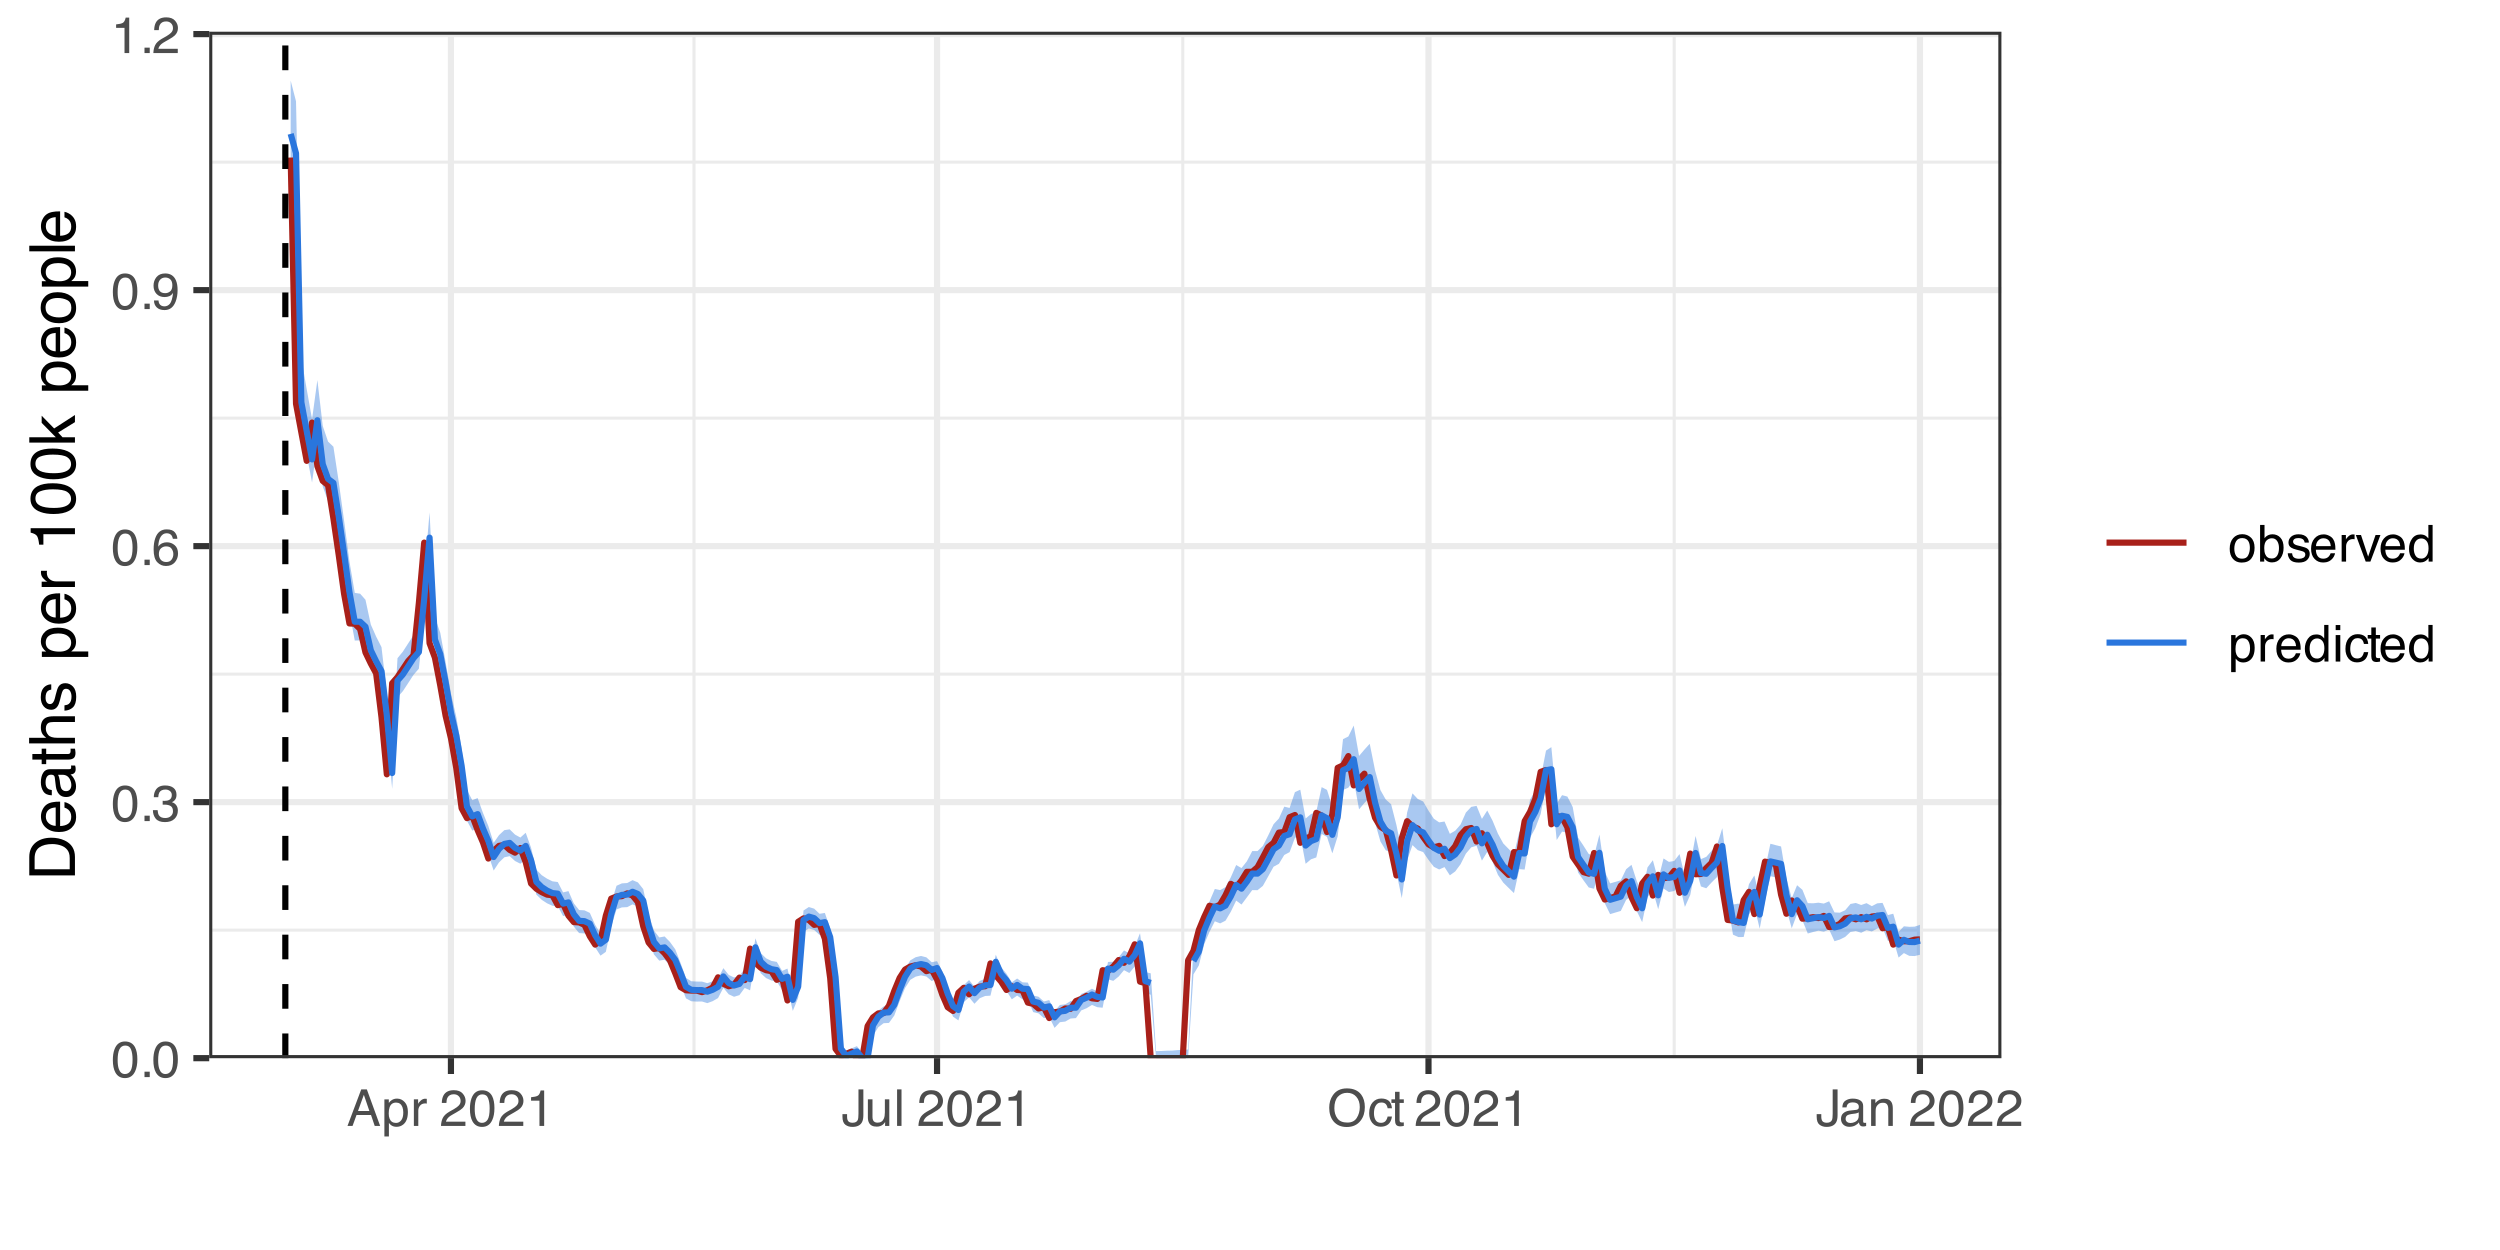 <?xml version="1.0" encoding="UTF-8"?>
<svg xmlns="http://www.w3.org/2000/svg" xmlns:xlink="http://www.w3.org/1999/xlink" width="432" height="216" viewBox="0 0 432 216">
<defs>
<g>
<g id="glyph-0-0">
<path d="M 0.281 0 L 0.281 -6.312 L 5.297 -6.312 L 5.297 0 Z M 4.5 -0.797 L 4.5 -5.516 L 1.078 -5.516 L 1.078 -0.797 Z M 4.5 -0.797 "/>
</g>
<g id="glyph-0-1">
<path d="M 2.375 -6.156 C 3.176 -6.156 3.754 -5.828 4.109 -5.172 C 4.379 -4.66 4.516 -3.961 4.516 -3.078 C 4.516 -2.242 4.391 -1.555 4.141 -1.016 C 3.785 -0.223 3.195 0.172 2.375 0.172 C 1.633 0.172 1.082 -0.148 0.719 -0.797 C 0.426 -1.328 0.281 -2.047 0.281 -2.953 C 0.281 -3.648 0.367 -4.25 0.547 -4.75 C 0.879 -5.688 1.488 -6.156 2.375 -6.156 Z M 2.375 -0.531 C 2.77 -0.531 3.086 -0.707 3.328 -1.062 C 3.566 -1.426 3.688 -2.086 3.688 -3.047 C 3.688 -3.754 3.598 -4.332 3.422 -4.781 C 3.254 -5.227 2.922 -5.453 2.422 -5.453 C 1.973 -5.453 1.641 -5.238 1.422 -4.812 C 1.211 -4.383 1.109 -3.754 1.109 -2.922 C 1.109 -2.297 1.176 -1.789 1.312 -1.406 C 1.52 -0.82 1.875 -0.531 2.375 -0.531 Z M 2.375 -0.531 "/>
</g>
<g id="glyph-0-2">
<path d="M 0.75 -0.938 L 1.656 -0.938 L 1.656 0 L 0.75 0 Z M 0.75 -0.938 "/>
</g>
<g id="glyph-0-3">
<path d="M 2.281 0.172 C 1.551 0.172 1.02 -0.023 0.688 -0.422 C 0.363 -0.828 0.203 -1.316 0.203 -1.891 L 1.016 -1.891 C 1.047 -1.492 1.117 -1.203 1.234 -1.016 C 1.441 -0.691 1.805 -0.531 2.328 -0.531 C 2.734 -0.531 3.055 -0.641 3.297 -0.859 C 3.547 -1.078 3.672 -1.359 3.672 -1.703 C 3.672 -2.129 3.539 -2.426 3.281 -2.594 C 3.031 -2.758 2.672 -2.844 2.203 -2.844 C 2.148 -2.844 2.098 -2.844 2.047 -2.844 C 1.992 -2.844 1.941 -2.844 1.891 -2.844 L 1.891 -3.516 C 1.973 -3.516 2.039 -3.508 2.094 -3.5 C 2.145 -3.5 2.203 -3.5 2.266 -3.5 C 2.555 -3.5 2.797 -3.547 2.984 -3.641 C 3.305 -3.797 3.469 -4.082 3.469 -4.5 C 3.469 -4.801 3.359 -5.035 3.141 -5.203 C 2.922 -5.367 2.672 -5.453 2.391 -5.453 C 1.867 -5.453 1.508 -5.281 1.312 -4.938 C 1.207 -4.75 1.145 -4.477 1.125 -4.125 L 0.359 -4.125 C 0.359 -4.582 0.453 -4.973 0.641 -5.297 C 0.953 -5.867 1.504 -6.156 2.297 -6.156 C 2.93 -6.156 3.422 -6.016 3.766 -5.734 C 4.109 -5.461 4.281 -5.062 4.281 -4.531 C 4.281 -4.145 4.176 -3.836 3.969 -3.609 C 3.844 -3.461 3.68 -3.348 3.484 -3.266 C 3.805 -3.172 4.055 -3 4.234 -2.75 C 4.422 -2.5 4.516 -2.191 4.516 -1.828 C 4.516 -1.234 4.316 -0.75 3.922 -0.375 C 3.535 -0.008 2.988 0.172 2.281 0.172 Z M 2.281 0.172 "/>
</g>
<g id="glyph-0-4">
<path d="M 2.578 -6.172 C 3.266 -6.172 3.742 -5.992 4.016 -5.641 C 4.285 -5.285 4.422 -4.922 4.422 -4.547 L 3.656 -4.547 C 3.602 -4.785 3.531 -4.973 3.438 -5.109 C 3.25 -5.367 2.961 -5.5 2.578 -5.5 C 2.148 -5.5 1.805 -5.297 1.547 -4.891 C 1.297 -4.492 1.156 -3.926 1.125 -3.188 C 1.301 -3.445 1.523 -3.641 1.797 -3.766 C 2.047 -3.879 2.32 -3.938 2.625 -3.938 C 3.133 -3.938 3.582 -3.77 3.969 -3.438 C 4.352 -3.113 4.547 -2.625 4.547 -1.969 C 4.547 -1.414 4.363 -0.922 4 -0.484 C 3.633 -0.055 3.117 0.156 2.453 0.156 C 1.867 0.156 1.367 -0.062 0.953 -0.5 C 0.535 -0.938 0.328 -1.672 0.328 -2.703 C 0.328 -3.461 0.422 -4.109 0.609 -4.641 C 0.961 -5.66 1.617 -6.172 2.578 -6.172 Z M 2.516 -0.531 C 2.922 -0.531 3.223 -0.664 3.422 -0.938 C 3.629 -1.207 3.734 -1.531 3.734 -1.906 C 3.734 -2.219 3.641 -2.516 3.453 -2.797 C 3.273 -3.086 2.953 -3.234 2.484 -3.234 C 2.148 -3.234 1.859 -3.125 1.609 -2.906 C 1.359 -2.688 1.234 -2.352 1.234 -1.906 C 1.234 -1.52 1.344 -1.191 1.562 -0.922 C 1.789 -0.66 2.109 -0.531 2.516 -0.531 Z M 2.516 -0.531 "/>
</g>
<g id="glyph-0-5">
<path d="M 1.172 -1.484 C 1.191 -1.055 1.352 -0.758 1.656 -0.594 C 1.82 -0.508 2 -0.469 2.188 -0.469 C 2.562 -0.469 2.879 -0.617 3.141 -0.922 C 3.398 -1.234 3.582 -1.863 3.688 -2.812 C 3.52 -2.539 3.305 -2.348 3.047 -2.234 C 2.797 -2.129 2.523 -2.078 2.234 -2.078 C 1.641 -2.078 1.172 -2.258 0.828 -2.625 C 0.484 -2.988 0.312 -3.461 0.312 -4.047 C 0.312 -4.609 0.477 -5.098 0.812 -5.516 C 1.156 -5.941 1.66 -6.156 2.328 -6.156 C 3.223 -6.156 3.844 -5.754 4.188 -4.953 C 4.375 -4.504 4.469 -3.945 4.469 -3.281 C 4.469 -2.531 4.352 -1.863 4.125 -1.281 C 3.75 -0.312 3.113 0.172 2.219 0.172 C 1.625 0.172 1.172 0.016 0.859 -0.297 C 0.547 -0.609 0.391 -1.004 0.391 -1.484 Z M 2.344 -2.75 C 2.645 -2.75 2.922 -2.848 3.172 -3.047 C 3.43 -3.254 3.562 -3.609 3.562 -4.109 C 3.562 -4.566 3.445 -4.906 3.219 -5.125 C 2.988 -5.344 2.695 -5.453 2.344 -5.453 C 1.969 -5.453 1.664 -5.32 1.438 -5.062 C 1.219 -4.812 1.109 -4.477 1.109 -4.062 C 1.109 -3.656 1.207 -3.332 1.406 -3.094 C 1.602 -2.863 1.914 -2.75 2.344 -2.75 Z M 2.344 -2.75 "/>
</g>
<g id="glyph-0-6">
<path d="M 0.844 -4.359 L 0.844 -4.953 C 1.395 -5.004 1.781 -5.094 2 -5.219 C 2.227 -5.344 2.395 -5.645 2.5 -6.125 L 3.109 -6.125 L 3.109 0 L 2.297 0 L 2.297 -4.359 Z M 0.844 -4.359 "/>
</g>
<g id="glyph-0-7">
<path d="M 0.281 0 C 0.301 -0.531 0.406 -0.988 0.594 -1.375 C 0.789 -1.77 1.164 -2.129 1.719 -2.453 L 2.547 -2.922 C 2.91 -3.141 3.164 -3.328 3.312 -3.484 C 3.551 -3.711 3.672 -3.984 3.672 -4.297 C 3.672 -4.648 3.562 -4.93 3.344 -5.141 C 3.133 -5.359 2.848 -5.469 2.484 -5.469 C 1.961 -5.469 1.598 -5.266 1.391 -4.859 C 1.285 -4.648 1.227 -4.352 1.219 -3.969 L 0.422 -3.969 C 0.43 -4.5 0.531 -4.938 0.719 -5.281 C 1.051 -5.875 1.645 -6.172 2.5 -6.172 C 3.195 -6.172 3.707 -5.977 4.031 -5.594 C 4.363 -5.219 4.531 -4.797 4.531 -4.328 C 4.531 -3.836 4.352 -3.414 4 -3.062 C 3.801 -2.863 3.441 -2.617 2.922 -2.328 L 2.344 -2 C 2.062 -1.844 1.836 -1.695 1.672 -1.562 C 1.391 -1.312 1.211 -1.035 1.141 -0.734 L 4.5 -0.734 L 4.5 0 Z M 0.281 0 "/>
</g>
<g id="glyph-0-8">
<path d="M 3.906 -2.578 L 2.953 -5.375 L 1.938 -2.578 Z M 2.5 -6.312 L 3.469 -6.312 L 5.766 0 L 4.828 0 L 4.188 -1.891 L 1.688 -1.891 L 1 0 L 0.125 0 Z M 2.5 -6.312 "/>
</g>
<g id="glyph-0-9">
<path d="M 2.516 -0.516 C 2.867 -0.516 3.164 -0.664 3.406 -0.969 C 3.645 -1.27 3.766 -1.723 3.766 -2.328 C 3.766 -2.691 3.711 -3.004 3.609 -3.266 C 3.41 -3.773 3.047 -4.031 2.516 -4.031 C 1.973 -4.031 1.602 -3.766 1.406 -3.234 C 1.301 -2.941 1.25 -2.578 1.25 -2.141 C 1.25 -1.785 1.301 -1.484 1.406 -1.234 C 1.602 -0.754 1.973 -0.516 2.516 -0.516 Z M 0.5 -4.578 L 1.266 -4.578 L 1.266 -3.969 C 1.41 -4.176 1.578 -4.336 1.766 -4.453 C 2.023 -4.629 2.332 -4.719 2.688 -4.719 C 3.207 -4.719 3.648 -4.516 4.016 -4.109 C 4.379 -3.711 4.562 -3.145 4.562 -2.406 C 4.562 -1.395 4.297 -0.676 3.766 -0.25 C 3.43 0.02 3.047 0.156 2.609 0.156 C 2.266 0.156 1.973 0.078 1.734 -0.078 C 1.598 -0.16 1.445 -0.305 1.281 -0.516 L 1.281 1.828 L 0.5 1.828 Z M 0.5 -4.578 "/>
</g>
<g id="glyph-0-10">
<path d="M 0.594 -4.594 L 1.328 -4.594 L 1.328 -3.812 C 1.379 -3.957 1.523 -4.141 1.766 -4.359 C 2.004 -4.586 2.273 -4.703 2.578 -4.703 C 2.586 -4.703 2.609 -4.695 2.641 -4.688 C 2.68 -4.688 2.742 -4.688 2.828 -4.688 L 2.828 -3.859 C 2.773 -3.867 2.727 -3.875 2.688 -3.875 C 2.656 -3.883 2.617 -3.891 2.578 -3.891 C 2.18 -3.891 1.879 -3.766 1.672 -3.516 C 1.461 -3.266 1.359 -2.973 1.359 -2.641 L 1.359 0 L 0.594 0 Z M 0.594 -4.594 "/>
</g>
<g id="glyph-0-11">
</g>
<g id="glyph-0-12">
<path d="M 3.766 -1.875 C 3.766 -1.344 3.688 -0.93 3.531 -0.641 C 3.238 -0.098 2.68 0.172 1.859 0.172 C 1.391 0.172 0.988 0.047 0.656 -0.203 C 0.32 -0.461 0.156 -0.922 0.156 -1.578 L 0.156 -2.031 L 0.953 -2.031 L 0.953 -1.578 C 0.953 -1.234 1.023 -0.973 1.172 -0.797 C 1.328 -0.629 1.57 -0.547 1.906 -0.547 C 2.352 -0.547 2.648 -0.703 2.797 -1.016 C 2.879 -1.211 2.922 -1.578 2.922 -2.109 L 2.922 -6.312 L 3.766 -6.312 Z M 3.766 -1.875 "/>
</g>
<g id="glyph-0-13">
<path d="M 1.344 -4.594 L 1.344 -1.547 C 1.344 -1.305 1.379 -1.113 1.453 -0.969 C 1.586 -0.695 1.844 -0.562 2.219 -0.562 C 2.758 -0.562 3.125 -0.801 3.312 -1.281 C 3.426 -1.539 3.484 -1.895 3.484 -2.344 L 3.484 -4.594 L 4.25 -4.594 L 4.25 0 L 3.516 0 L 3.531 -0.672 C 3.426 -0.504 3.301 -0.359 3.156 -0.234 C 2.863 0.004 2.504 0.125 2.078 0.125 C 1.422 0.125 0.977 -0.094 0.75 -0.531 C 0.613 -0.77 0.547 -1.082 0.547 -1.469 L 0.547 -4.594 Z M 2.406 -4.719 Z M 2.406 -4.719 "/>
</g>
<g id="glyph-0-14">
<path d="M 0.594 -6.312 L 1.359 -6.312 L 1.359 0 L 0.594 0 Z M 0.594 -6.312 "/>
</g>
<g id="glyph-0-15">
<path d="M 3.391 -6.484 C 4.504 -6.484 5.332 -6.125 5.875 -5.406 C 6.289 -4.844 6.5 -4.129 6.5 -3.266 C 6.5 -2.316 6.258 -1.535 5.781 -0.922 C 5.219 -0.18 4.414 0.188 3.375 0.188 C 2.406 0.188 1.645 -0.133 1.094 -0.781 C 0.594 -1.395 0.344 -2.176 0.344 -3.125 C 0.344 -3.977 0.555 -4.707 0.984 -5.312 C 1.523 -6.094 2.328 -6.484 3.391 -6.484 Z M 3.484 -0.578 C 4.234 -0.578 4.773 -0.848 5.109 -1.391 C 5.453 -1.93 5.625 -2.551 5.625 -3.25 C 5.625 -3.988 5.426 -4.582 5.031 -5.031 C 4.645 -5.488 4.113 -5.719 3.438 -5.719 C 2.789 -5.719 2.258 -5.492 1.844 -5.047 C 1.438 -4.598 1.234 -3.938 1.234 -3.062 C 1.234 -2.363 1.41 -1.773 1.766 -1.297 C 2.117 -0.816 2.691 -0.578 3.484 -0.578 Z M 3.422 -6.484 Z M 3.422 -6.484 "/>
</g>
<g id="glyph-0-16">
<path d="M 2.344 -4.734 C 2.863 -4.734 3.285 -4.609 3.609 -4.359 C 3.93 -4.109 4.125 -3.672 4.188 -3.047 L 3.438 -3.047 C 3.395 -3.336 3.289 -3.578 3.125 -3.766 C 2.957 -3.953 2.695 -4.047 2.344 -4.047 C 1.852 -4.047 1.5 -3.801 1.281 -3.312 C 1.145 -3.008 1.078 -2.629 1.078 -2.172 C 1.078 -1.703 1.172 -1.312 1.359 -1 C 1.555 -0.688 1.867 -0.531 2.297 -0.531 C 2.609 -0.531 2.859 -0.625 3.047 -0.812 C 3.234 -1.008 3.363 -1.281 3.438 -1.625 L 4.188 -1.625 C 4.102 -1.02 3.891 -0.57 3.547 -0.281 C 3.203 0 2.766 0.141 2.234 0.141 C 1.629 0.141 1.145 -0.078 0.781 -0.516 C 0.426 -0.961 0.25 -1.516 0.25 -2.172 C 0.25 -2.984 0.445 -3.613 0.844 -4.062 C 1.238 -4.508 1.738 -4.734 2.344 -4.734 Z M 2.219 -4.719 Z M 2.219 -4.719 "/>
</g>
<g id="glyph-0-17">
<path d="M 0.719 -5.891 L 1.5 -5.891 L 1.5 -4.594 L 2.234 -4.594 L 2.234 -3.969 L 1.5 -3.969 L 1.5 -0.969 C 1.5 -0.801 1.555 -0.691 1.672 -0.641 C 1.723 -0.609 1.82 -0.594 1.969 -0.594 C 2 -0.594 2.035 -0.594 2.078 -0.594 C 2.129 -0.594 2.18 -0.598 2.234 -0.609 L 2.234 0 C 2.148 0.02 2.055 0.035 1.953 0.047 C 1.859 0.066 1.758 0.078 1.656 0.078 C 1.289 0.078 1.039 -0.016 0.906 -0.203 C 0.781 -0.391 0.719 -0.629 0.719 -0.922 L 0.719 -3.969 L 0.094 -3.969 L 0.094 -4.594 L 0.719 -4.594 Z M 0.719 -5.891 "/>
</g>
<g id="glyph-0-18">
<path d="M 1.156 -1.219 C 1.156 -1 1.238 -0.82 1.406 -0.688 C 1.57 -0.562 1.766 -0.5 1.984 -0.5 C 2.254 -0.5 2.52 -0.562 2.781 -0.688 C 3.207 -0.895 3.422 -1.238 3.422 -1.719 L 3.422 -2.344 C 3.328 -2.281 3.203 -2.227 3.047 -2.188 C 2.898 -2.145 2.754 -2.117 2.609 -2.109 L 2.141 -2.047 C 1.867 -2.004 1.66 -1.945 1.516 -1.875 C 1.273 -1.738 1.156 -1.52 1.156 -1.219 Z M 3.031 -2.781 C 3.207 -2.812 3.328 -2.891 3.391 -3.016 C 3.422 -3.078 3.438 -3.176 3.438 -3.312 C 3.438 -3.57 3.344 -3.758 3.156 -3.875 C 2.969 -4 2.703 -4.062 2.359 -4.062 C 1.953 -4.062 1.664 -3.953 1.5 -3.734 C 1.406 -3.609 1.344 -3.43 1.312 -3.203 L 0.594 -3.203 C 0.602 -3.766 0.785 -4.156 1.141 -4.375 C 1.492 -4.602 1.906 -4.719 2.375 -4.719 C 2.914 -4.719 3.352 -4.613 3.688 -4.406 C 4.02 -4.195 4.188 -3.875 4.188 -3.438 L 4.188 -0.797 C 4.188 -0.711 4.203 -0.645 4.234 -0.594 C 4.273 -0.551 4.348 -0.531 4.453 -0.531 C 4.484 -0.531 4.52 -0.531 4.562 -0.531 C 4.602 -0.531 4.648 -0.535 4.703 -0.547 L 4.703 0.016 C 4.578 0.055 4.484 0.078 4.422 0.078 C 4.359 0.086 4.273 0.094 4.172 0.094 C 3.898 0.094 3.707 0 3.594 -0.188 C 3.531 -0.281 3.484 -0.422 3.453 -0.609 C 3.297 -0.398 3.07 -0.219 2.781 -0.062 C 2.488 0.082 2.16 0.156 1.797 0.156 C 1.367 0.156 1.02 0.023 0.75 -0.234 C 0.488 -0.492 0.359 -0.816 0.359 -1.203 C 0.359 -1.629 0.488 -1.957 0.75 -2.188 C 1.02 -2.426 1.367 -2.578 1.797 -2.641 Z M 2.391 -4.719 Z M 2.391 -4.719 "/>
</g>
<g id="glyph-0-19">
<path d="M 0.562 -4.594 L 1.297 -4.594 L 1.297 -3.953 C 1.516 -4.211 1.742 -4.398 1.984 -4.516 C 2.234 -4.641 2.508 -4.703 2.812 -4.703 C 3.457 -4.703 3.895 -4.473 4.125 -4.016 C 4.25 -3.766 4.312 -3.41 4.312 -2.953 L 4.312 0 L 3.531 0 L 3.531 -2.906 C 3.531 -3.176 3.488 -3.398 3.406 -3.578 C 3.27 -3.859 3.02 -4 2.656 -4 C 2.477 -4 2.328 -3.984 2.203 -3.953 C 1.992 -3.891 1.812 -3.766 1.656 -3.578 C 1.52 -3.422 1.43 -3.258 1.391 -3.094 C 1.359 -2.938 1.344 -2.707 1.344 -2.406 L 1.344 0 L 0.562 0 Z M 2.391 -4.719 Z M 2.391 -4.719 "/>
</g>
<g id="glyph-0-20">
<path d="M 2.391 -0.5 C 2.898 -0.5 3.25 -0.691 3.438 -1.078 C 3.633 -1.461 3.734 -1.895 3.734 -2.375 C 3.734 -2.801 3.664 -3.148 3.531 -3.422 C 3.312 -3.848 2.938 -4.062 2.406 -4.062 C 1.926 -4.062 1.578 -3.879 1.359 -3.516 C 1.148 -3.16 1.047 -2.727 1.047 -2.219 C 1.047 -1.727 1.148 -1.316 1.359 -0.984 C 1.578 -0.66 1.922 -0.5 2.391 -0.5 Z M 2.422 -4.734 C 3.016 -4.734 3.516 -4.535 3.922 -4.141 C 4.336 -3.742 4.547 -3.16 4.547 -2.391 C 4.547 -1.648 4.363 -1.035 4 -0.547 C 3.633 -0.066 3.07 0.172 2.312 0.172 C 1.688 0.172 1.188 -0.039 0.812 -0.469 C 0.438 -0.895 0.25 -1.473 0.25 -2.203 C 0.25 -2.973 0.445 -3.586 0.844 -4.047 C 1.238 -4.504 1.766 -4.734 2.422 -4.734 Z M 2.391 -4.719 Z M 2.391 -4.719 "/>
</g>
<g id="glyph-0-21">
<path d="M 0.5 -6.328 L 1.266 -6.328 L 1.266 -4.047 C 1.43 -4.266 1.629 -4.43 1.859 -4.547 C 2.098 -4.66 2.352 -4.719 2.625 -4.719 C 3.195 -4.719 3.66 -4.52 4.016 -4.125 C 4.379 -3.738 4.562 -3.16 4.562 -2.391 C 4.562 -1.66 4.383 -1.055 4.031 -0.578 C 3.676 -0.098 3.188 0.141 2.562 0.141 C 2.219 0.141 1.922 0.055 1.672 -0.109 C 1.535 -0.203 1.383 -0.363 1.219 -0.594 L 1.219 0 L 0.5 0 Z M 2.516 -0.531 C 2.93 -0.531 3.242 -0.695 3.453 -1.031 C 3.66 -1.363 3.766 -1.801 3.766 -2.344 C 3.766 -2.832 3.66 -3.234 3.453 -3.547 C 3.242 -3.867 2.938 -4.031 2.531 -4.031 C 2.188 -4.031 1.879 -3.898 1.609 -3.641 C 1.348 -3.379 1.219 -2.945 1.219 -2.344 C 1.219 -1.914 1.27 -1.566 1.375 -1.297 C 1.582 -0.785 1.961 -0.531 2.516 -0.531 Z M 2.516 -0.531 "/>
</g>
<g id="glyph-0-22">
<path d="M 1.031 -1.438 C 1.051 -1.188 1.113 -0.988 1.219 -0.844 C 1.414 -0.602 1.754 -0.484 2.234 -0.484 C 2.516 -0.484 2.766 -0.539 2.984 -0.656 C 3.203 -0.781 3.312 -0.973 3.312 -1.234 C 3.312 -1.43 3.223 -1.582 3.047 -1.688 C 2.941 -1.75 2.723 -1.82 2.391 -1.906 L 1.781 -2.062 C 1.383 -2.164 1.094 -2.273 0.906 -2.391 C 0.57 -2.598 0.406 -2.891 0.406 -3.266 C 0.406 -3.691 0.562 -4.039 0.875 -4.312 C 1.195 -4.582 1.617 -4.719 2.141 -4.719 C 2.836 -4.719 3.336 -4.516 3.641 -4.109 C 3.836 -3.848 3.93 -3.57 3.922 -3.281 L 3.203 -3.281 C 3.18 -3.457 3.117 -3.613 3.016 -3.75 C 2.836 -3.957 2.531 -4.062 2.094 -4.062 C 1.801 -4.062 1.578 -4.004 1.422 -3.891 C 1.273 -3.773 1.203 -3.629 1.203 -3.453 C 1.203 -3.254 1.301 -3.094 1.5 -2.969 C 1.613 -2.895 1.781 -2.832 2 -2.781 L 2.516 -2.656 C 3.066 -2.52 3.438 -2.391 3.625 -2.266 C 3.926 -2.066 4.078 -1.754 4.078 -1.328 C 4.078 -0.922 3.922 -0.566 3.609 -0.266 C 3.305 0.023 2.832 0.172 2.188 0.172 C 1.508 0.172 1.023 0.02 0.734 -0.281 C 0.453 -0.594 0.301 -0.977 0.281 -1.438 Z M 2.172 -4.719 Z M 2.172 -4.719 "/>
</g>
<g id="glyph-0-23">
<path d="M 2.484 -4.703 C 2.805 -4.703 3.117 -4.625 3.422 -4.469 C 3.734 -4.32 3.969 -4.125 4.125 -3.875 C 4.281 -3.645 4.383 -3.375 4.438 -3.062 C 4.488 -2.852 4.516 -2.516 4.516 -2.047 L 1.141 -2.047 C 1.148 -1.586 1.258 -1.211 1.469 -0.922 C 1.676 -0.641 1.992 -0.5 2.422 -0.5 C 2.828 -0.5 3.148 -0.633 3.391 -0.906 C 3.523 -1.062 3.625 -1.238 3.688 -1.438 L 4.453 -1.438 C 4.43 -1.27 4.363 -1.082 4.25 -0.875 C 4.133 -0.664 4.004 -0.5 3.859 -0.375 C 3.629 -0.145 3.344 0.008 3 0.094 C 2.812 0.133 2.598 0.156 2.359 0.156 C 1.785 0.156 1.301 -0.051 0.906 -0.469 C 0.508 -0.883 0.312 -1.469 0.312 -2.219 C 0.312 -2.945 0.508 -3.539 0.906 -4 C 1.312 -4.469 1.836 -4.703 2.484 -4.703 Z M 3.719 -2.672 C 3.688 -3.004 3.613 -3.27 3.5 -3.469 C 3.281 -3.844 2.926 -4.031 2.438 -4.031 C 2.082 -4.031 1.785 -3.898 1.547 -3.641 C 1.305 -3.391 1.176 -3.066 1.156 -2.672 Z M 2.406 -4.719 Z M 2.406 -4.719 "/>
</g>
<g id="glyph-0-24">
<path d="M 0.938 -4.594 L 2.172 -0.859 L 3.453 -4.594 L 4.297 -4.594 L 2.562 0 L 1.75 0 L 0.047 -4.594 Z M 0.938 -4.594 "/>
</g>
<g id="glyph-0-25">
<path d="M 1.062 -2.25 C 1.062 -1.75 1.164 -1.332 1.375 -1 C 1.582 -0.676 1.914 -0.516 2.375 -0.516 C 2.727 -0.516 3.02 -0.664 3.25 -0.969 C 3.488 -1.281 3.609 -1.723 3.609 -2.297 C 3.609 -2.879 3.488 -3.305 3.25 -3.578 C 3.008 -3.859 2.711 -4 2.359 -4 C 1.973 -4 1.66 -3.848 1.422 -3.547 C 1.18 -3.254 1.062 -2.82 1.062 -2.25 Z M 2.219 -4.688 C 2.57 -4.688 2.867 -4.609 3.109 -4.453 C 3.242 -4.367 3.398 -4.219 3.578 -4 L 3.578 -6.328 L 4.312 -6.328 L 4.312 0 L 3.625 0 L 3.625 -0.641 C 3.438 -0.359 3.219 -0.156 2.969 -0.031 C 2.727 0.094 2.453 0.156 2.141 0.156 C 1.617 0.156 1.172 -0.055 0.797 -0.484 C 0.422 -0.91 0.234 -1.484 0.234 -2.203 C 0.234 -2.867 0.406 -3.445 0.75 -3.938 C 1.094 -4.438 1.582 -4.688 2.219 -4.688 Z M 2.219 -4.688 "/>
</g>
<g id="glyph-0-26">
<path d="M 0.562 -4.578 L 1.359 -4.578 L 1.359 0 L 0.562 0 Z M 0.562 -6.312 L 1.359 -6.312 L 1.359 -5.438 L 0.562 -5.438 Z M 0.562 -6.312 "/>
</g>
<g id="glyph-1-0">
<path d="M 0 -0.359 L -7.891 -0.359 L -7.891 -6.625 L 0 -6.625 Z M -0.984 -5.625 L -6.906 -5.625 L -6.906 -1.344 L -0.984 -1.344 Z M -0.984 -5.625 "/>
</g>
<g id="glyph-1-1">
<path d="M -0.906 -3.875 C -0.906 -4.227 -0.945 -4.523 -1.031 -4.766 C -1.164 -5.172 -1.43 -5.508 -1.828 -5.781 C -2.148 -5.988 -2.562 -6.141 -3.062 -6.234 C -3.352 -6.285 -3.629 -6.312 -3.891 -6.312 C -4.859 -6.312 -5.613 -6.117 -6.156 -5.734 C -6.695 -5.348 -6.969 -4.723 -6.969 -3.859 L -6.969 -1.953 L -0.906 -1.953 Z M -7.891 -0.891 L -7.891 -4.078 C -7.891 -5.16 -7.504 -6.004 -6.734 -6.609 C -6.035 -7.141 -5.145 -7.406 -4.062 -7.406 C -3.227 -7.406 -2.473 -7.25 -1.797 -6.938 C -0.598 -6.383 0 -5.43 0 -4.078 L 0 -0.891 Z M -7.891 -0.891 "/>
</g>
<g id="glyph-1-2">
<path d="M -5.875 -3.109 C -5.875 -3.516 -5.781 -3.906 -5.594 -4.281 C -5.406 -4.664 -5.156 -4.961 -4.844 -5.172 C -4.562 -5.359 -4.223 -5.484 -3.828 -5.547 C -3.566 -5.609 -3.145 -5.641 -2.562 -5.641 L -2.562 -1.422 C -1.977 -1.441 -1.508 -1.578 -1.156 -1.828 C -0.812 -2.086 -0.641 -2.488 -0.641 -3.031 C -0.641 -3.539 -0.805 -3.945 -1.141 -4.25 C -1.328 -4.414 -1.551 -4.535 -1.812 -4.609 L -1.812 -5.562 C -1.594 -5.531 -1.352 -5.441 -1.094 -5.297 C -0.832 -5.16 -0.625 -5.004 -0.469 -4.828 C -0.176 -4.535 0.02 -4.176 0.125 -3.75 C 0.176 -3.508 0.203 -3.242 0.203 -2.953 C 0.203 -2.234 -0.055 -1.625 -0.578 -1.125 C -1.098 -0.633 -1.828 -0.391 -2.766 -0.391 C -3.691 -0.391 -4.441 -0.641 -5.016 -1.141 C -5.586 -1.641 -5.875 -2.297 -5.875 -3.109 Z M -3.328 -4.641 C -3.754 -4.609 -4.094 -4.52 -4.344 -4.375 C -4.801 -4.102 -5.031 -3.66 -5.031 -3.047 C -5.031 -2.598 -4.867 -2.223 -4.547 -1.922 C -4.234 -1.629 -3.828 -1.473 -3.328 -1.453 Z M -5.891 -3.016 Z M -5.891 -3.016 "/>
</g>
<g id="glyph-1-3">
<path d="M -1.531 -1.453 C -1.25 -1.453 -1.023 -1.551 -0.859 -1.75 C -0.703 -1.957 -0.625 -2.203 -0.625 -2.484 C -0.625 -2.816 -0.703 -3.145 -0.859 -3.469 C -1.117 -4.008 -1.551 -4.281 -2.156 -4.281 L -2.922 -4.281 C -2.848 -4.156 -2.785 -4 -2.734 -3.812 C -2.691 -3.633 -2.656 -3.453 -2.625 -3.266 L -2.562 -2.688 C -2.508 -2.332 -2.438 -2.066 -2.344 -1.891 C -2.164 -1.598 -1.895 -1.453 -1.531 -1.453 Z M -3.484 -3.797 C -3.516 -4.016 -3.609 -4.16 -3.766 -4.234 C -3.848 -4.273 -3.973 -4.297 -4.141 -4.297 C -4.461 -4.297 -4.695 -4.176 -4.844 -3.938 C -5 -3.707 -5.078 -3.375 -5.078 -2.938 C -5.078 -2.438 -4.941 -2.082 -4.672 -1.875 C -4.516 -1.75 -4.289 -1.672 -4 -1.641 L -4 -0.734 C -4.707 -0.754 -5.195 -0.984 -5.469 -1.422 C -5.75 -1.867 -5.891 -2.383 -5.891 -2.969 C -5.891 -3.645 -5.758 -4.191 -5.5 -4.609 C -5.25 -5.035 -4.848 -5.25 -4.297 -5.25 L -0.984 -5.25 C -0.891 -5.25 -0.812 -5.266 -0.75 -5.297 C -0.688 -5.336 -0.656 -5.426 -0.656 -5.562 C -0.656 -5.602 -0.656 -5.648 -0.656 -5.703 C -0.664 -5.766 -0.676 -5.82 -0.688 -5.875 L 0.031 -5.875 C 0.07 -5.727 0.098 -5.613 0.109 -5.531 C 0.117 -5.457 0.125 -5.352 0.125 -5.219 C 0.125 -4.883 0.004 -4.641 -0.234 -4.484 C -0.359 -4.41 -0.535 -4.359 -0.766 -4.328 C -0.504 -4.129 -0.281 -3.844 -0.094 -3.469 C 0.094 -3.102 0.188 -2.695 0.188 -2.25 C 0.188 -1.719 0.023 -1.281 -0.297 -0.938 C -0.617 -0.602 -1.023 -0.438 -1.516 -0.438 C -2.047 -0.438 -2.457 -0.602 -2.75 -0.938 C -3.039 -1.27 -3.223 -1.707 -3.297 -2.25 Z M -5.891 -2.984 Z M -5.891 -2.984 "/>
</g>
<g id="glyph-1-4">
<path d="M -7.359 -0.906 L -7.359 -1.875 L -5.75 -1.875 L -5.75 -2.797 L -4.969 -2.797 L -4.969 -1.875 L -1.203 -1.875 C -1.004 -1.875 -0.875 -1.941 -0.812 -2.078 C -0.77 -2.16 -0.75 -2.285 -0.75 -2.453 C -0.75 -2.504 -0.75 -2.555 -0.75 -2.609 C -0.75 -2.66 -0.754 -2.723 -0.766 -2.797 L 0 -2.797 C 0.031 -2.68 0.051 -2.562 0.062 -2.438 C 0.082 -2.32 0.094 -2.195 0.094 -2.062 C 0.094 -1.613 -0.02 -1.305 -0.25 -1.141 C -0.488 -0.984 -0.789 -0.906 -1.156 -0.906 L -4.969 -0.906 L -4.969 -0.125 L -5.75 -0.125 L -5.75 -0.906 Z M -7.359 -0.906 "/>
</g>
<g id="glyph-1-5">
<path d="M -7.922 -0.703 L -7.922 -1.672 L -4.969 -1.672 C -5.258 -1.898 -5.469 -2.109 -5.594 -2.297 C -5.789 -2.609 -5.891 -2.992 -5.891 -3.453 C -5.891 -4.285 -5.598 -4.852 -5.016 -5.156 C -4.691 -5.312 -4.25 -5.391 -3.688 -5.391 L 0 -5.391 L 0 -4.406 L -3.625 -4.406 C -4.051 -4.406 -4.363 -4.352 -4.562 -4.25 C -4.875 -4.07 -5.031 -3.738 -5.031 -3.25 C -5.031 -2.852 -4.891 -2.488 -4.609 -2.156 C -4.336 -1.832 -3.816 -1.672 -3.047 -1.672 L 0 -1.672 L 0 -0.703 Z M -7.922 -0.703 "/>
</g>
<g id="glyph-1-6">
<path d="M -1.812 -1.281 C -1.488 -1.312 -1.238 -1.395 -1.062 -1.531 C -0.75 -1.77 -0.594 -2.191 -0.594 -2.797 C -0.594 -3.148 -0.672 -3.461 -0.828 -3.734 C -0.984 -4.004 -1.223 -4.141 -1.547 -4.141 C -1.797 -4.141 -1.984 -4.031 -2.109 -3.812 C -2.191 -3.676 -2.285 -3.398 -2.391 -2.984 L -2.578 -2.219 C -2.703 -1.727 -2.836 -1.367 -2.984 -1.141 C -3.254 -0.723 -3.617 -0.516 -4.078 -0.516 C -4.617 -0.516 -5.055 -0.707 -5.391 -1.094 C -5.734 -1.488 -5.906 -2.02 -5.906 -2.688 C -5.906 -3.551 -5.648 -4.176 -5.141 -4.562 C -4.816 -4.801 -4.469 -4.914 -4.094 -4.906 L -4.094 -4 C -4.312 -3.977 -4.508 -3.898 -4.688 -3.766 C -4.945 -3.547 -5.078 -3.16 -5.078 -2.609 C -5.078 -2.242 -5.004 -1.969 -4.859 -1.781 C -4.723 -1.594 -4.539 -1.5 -4.312 -1.5 C -4.062 -1.5 -3.863 -1.625 -3.719 -1.875 C -3.625 -2.008 -3.539 -2.219 -3.469 -2.5 L -3.312 -3.141 C -3.145 -3.836 -2.984 -4.301 -2.828 -4.531 C -2.578 -4.914 -2.191 -5.109 -1.672 -5.109 C -1.148 -5.109 -0.703 -4.91 -0.328 -4.516 C 0.035 -4.129 0.219 -3.539 0.219 -2.75 C 0.219 -1.895 0.023 -1.285 -0.359 -0.922 C -0.754 -0.566 -1.238 -0.379 -1.812 -0.359 Z M -5.891 -2.719 Z M -5.891 -2.719 "/>
</g>
<g id="glyph-1-7">
</g>
<g id="glyph-1-8">
<path d="M -0.656 -3.141 C -0.656 -3.586 -0.844 -3.957 -1.219 -4.25 C -1.594 -4.551 -2.156 -4.703 -2.906 -4.703 C -3.363 -4.703 -3.758 -4.641 -4.094 -4.516 C -4.727 -4.266 -5.047 -3.805 -5.047 -3.141 C -5.047 -2.461 -4.711 -2.004 -4.047 -1.766 C -3.68 -1.629 -3.223 -1.562 -2.672 -1.562 C -2.234 -1.562 -1.859 -1.629 -1.547 -1.766 C -0.953 -2.016 -0.656 -2.473 -0.656 -3.141 Z M -5.719 -0.641 L -5.719 -1.578 L -4.969 -1.578 C -5.227 -1.766 -5.426 -1.973 -5.562 -2.203 C -5.781 -2.535 -5.891 -2.922 -5.891 -3.359 C -5.891 -4.004 -5.641 -4.555 -5.141 -5.016 C -4.641 -5.473 -3.926 -5.703 -3 -5.703 C -1.75 -5.703 -0.852 -5.375 -0.312 -4.719 C 0.02 -4.301 0.188 -3.816 0.188 -3.266 C 0.188 -2.828 0.094 -2.461 -0.094 -2.172 C -0.195 -2.004 -0.379 -1.812 -0.641 -1.594 L 2.297 -1.594 L 2.297 -0.641 Z M -5.719 -0.641 "/>
</g>
<g id="glyph-1-9">
<path d="M -5.75 -0.734 L -5.75 -1.656 L -4.766 -1.656 C -4.953 -1.727 -5.18 -1.91 -5.453 -2.203 C -5.734 -2.492 -5.875 -2.832 -5.875 -3.219 C -5.875 -3.238 -5.875 -3.27 -5.875 -3.312 C -5.875 -3.352 -5.867 -3.426 -5.859 -3.531 L -4.828 -3.531 C -4.836 -3.477 -4.844 -3.426 -4.844 -3.375 C -4.852 -3.32 -4.859 -3.27 -4.859 -3.219 C -4.859 -2.727 -4.703 -2.352 -4.391 -2.094 C -4.078 -1.832 -3.719 -1.703 -3.312 -1.703 L 0 -1.703 L 0 -0.734 Z M -5.75 -0.734 "/>
</g>
<g id="glyph-1-10">
<path d="M -5.453 -1.047 L -6.188 -1.047 C -6.258 -1.742 -6.375 -2.227 -6.531 -2.5 C -6.688 -2.781 -7.062 -2.988 -7.656 -3.125 L -7.656 -3.891 L 0 -3.891 L 0 -2.859 L -5.453 -2.859 Z M -5.453 -1.047 "/>
</g>
<g id="glyph-1-11">
<path d="M -7.688 -2.969 C -7.688 -3.969 -7.281 -4.691 -6.469 -5.141 C -5.832 -5.484 -4.961 -5.656 -3.859 -5.656 C -2.805 -5.656 -1.941 -5.5 -1.266 -5.188 C -0.285 -4.727 0.203 -3.988 0.203 -2.969 C 0.203 -2.039 -0.195 -1.352 -1 -0.906 C -1.664 -0.531 -2.562 -0.344 -3.688 -0.344 C -4.562 -0.344 -5.312 -0.457 -5.938 -0.688 C -7.102 -1.102 -7.688 -1.863 -7.688 -2.969 Z M -0.672 -2.969 C -0.672 -3.469 -0.891 -3.863 -1.328 -4.156 C -1.773 -4.457 -2.602 -4.609 -3.812 -4.609 C -4.688 -4.609 -5.406 -4.5 -5.969 -4.281 C -6.539 -4.07 -6.828 -3.656 -6.828 -3.031 C -6.828 -2.469 -6.555 -2.051 -6.016 -1.781 C -5.484 -1.52 -4.695 -1.391 -3.656 -1.391 C -2.863 -1.391 -2.234 -1.473 -1.766 -1.641 C -1.035 -1.898 -0.672 -2.344 -0.672 -2.969 Z M -0.672 -2.969 "/>
</g>
<g id="glyph-1-12">
<path d="M -7.891 -0.688 L -7.891 -1.609 L -3.312 -1.609 L -5.75 -4.094 L -5.75 -5.328 L -3.594 -3.125 L 0 -5.453 L 0 -4.219 L -2.906 -2.422 L -2.156 -1.609 L 0 -1.609 L 0 -0.688 Z M -7.891 -0.688 "/>
</g>
<g id="glyph-1-13">
<path d="M -0.625 -2.984 C -0.625 -3.629 -0.863 -4.07 -1.344 -4.312 C -1.832 -4.551 -2.375 -4.672 -2.969 -4.672 C -3.508 -4.672 -3.945 -4.582 -4.281 -4.406 C -4.812 -4.133 -5.078 -3.664 -5.078 -3 C -5.078 -2.406 -4.848 -1.973 -4.391 -1.703 C -3.941 -1.441 -3.398 -1.312 -2.766 -1.312 C -2.148 -1.312 -1.641 -1.441 -1.234 -1.703 C -0.828 -1.973 -0.625 -2.398 -0.625 -2.984 Z M -5.922 -3.031 C -5.922 -3.77 -5.672 -4.395 -5.172 -4.906 C -4.68 -5.414 -3.957 -5.672 -3 -5.672 C -2.07 -5.672 -1.305 -5.445 -0.703 -5 C -0.098 -4.551 0.203 -3.852 0.203 -2.906 C 0.203 -2.113 -0.062 -1.484 -0.594 -1.016 C -1.125 -0.547 -1.844 -0.312 -2.75 -0.312 C -3.719 -0.312 -4.488 -0.555 -5.062 -1.047 C -5.633 -1.535 -5.922 -2.195 -5.922 -3.031 Z M -5.891 -3 Z M -5.891 -3 "/>
</g>
<g id="glyph-1-14">
<path d="M -7.891 -0.734 L -7.891 -1.703 L 0 -1.703 L 0 -0.734 Z M -7.891 -0.734 "/>
</g>
</g>
<clipPath id="clip-0">
<path clip-rule="nonzero" d="M 36.152 5.48 L 345.844 5.48 L 345.844 182.852 L 36.152 182.852 Z M 36.152 5.48 "/>
</clipPath>
<clipPath id="clip-1">
<path clip-rule="nonzero" d="M 36.152 160 L 345.844 160 L 345.844 161 L 36.152 161 Z M 36.152 160 "/>
</clipPath>
<clipPath id="clip-2">
<path clip-rule="nonzero" d="M 36.152 116 L 345.844 116 L 345.844 117 L 36.152 117 Z M 36.152 116 "/>
</clipPath>
<clipPath id="clip-3">
<path clip-rule="nonzero" d="M 36.152 71 L 345.844 71 L 345.844 73 L 36.152 73 Z M 36.152 71 "/>
</clipPath>
<clipPath id="clip-4">
<path clip-rule="nonzero" d="M 36.152 27 L 345.844 27 L 345.844 29 L 36.152 29 Z M 36.152 27 "/>
</clipPath>
<clipPath id="clip-5">
<path clip-rule="nonzero" d="M 36.152 5.48 L 37 5.48 L 37 182.852 L 36.152 182.852 Z M 36.152 5.48 "/>
</clipPath>
<clipPath id="clip-6">
<path clip-rule="nonzero" d="M 119 5.48 L 121 5.48 L 121 182.852 L 119 182.852 Z M 119 5.48 "/>
</clipPath>
<clipPath id="clip-7">
<path clip-rule="nonzero" d="M 204 5.48 L 205 5.48 L 205 182.852 L 204 182.852 Z M 204 5.48 "/>
</clipPath>
<clipPath id="clip-8">
<path clip-rule="nonzero" d="M 289 5.48 L 290 5.48 L 290 182.852 L 289 182.852 Z M 289 5.48 "/>
</clipPath>
<clipPath id="clip-9">
<path clip-rule="nonzero" d="M 36.152 182 L 345.844 182 L 345.844 182.852 L 36.152 182.852 Z M 36.152 182 "/>
</clipPath>
<clipPath id="clip-10">
<path clip-rule="nonzero" d="M 36.152 138 L 345.844 138 L 345.844 140 L 36.152 140 Z M 36.152 138 "/>
</clipPath>
<clipPath id="clip-11">
<path clip-rule="nonzero" d="M 36.152 93 L 345.844 93 L 345.844 95 L 36.152 95 Z M 36.152 93 "/>
</clipPath>
<clipPath id="clip-12">
<path clip-rule="nonzero" d="M 36.152 49 L 345.844 49 L 345.844 51 L 36.152 51 Z M 36.152 49 "/>
</clipPath>
<clipPath id="clip-13">
<path clip-rule="nonzero" d="M 36.152 5.48 L 345.844 5.48 L 345.844 7 L 36.152 7 Z M 36.152 5.48 "/>
</clipPath>
<clipPath id="clip-14">
<path clip-rule="nonzero" d="M 77 5.48 L 79 5.48 L 79 182.852 L 77 182.852 Z M 77 5.48 "/>
</clipPath>
<clipPath id="clip-15">
<path clip-rule="nonzero" d="M 161 5.48 L 163 5.48 L 163 182.852 L 161 182.852 Z M 161 5.48 "/>
</clipPath>
<clipPath id="clip-16">
<path clip-rule="nonzero" d="M 246 5.48 L 248 5.48 L 248 182.852 L 246 182.852 Z M 246 5.48 "/>
</clipPath>
<clipPath id="clip-17">
<path clip-rule="nonzero" d="M 331 5.48 L 333 5.48 L 333 182.852 L 331 182.852 Z M 331 5.48 "/>
</clipPath>
<clipPath id="clip-18">
<path clip-rule="nonzero" d="M 50 13 L 332 13 L 332 182.852 L 50 182.852 Z M 50 13 "/>
</clipPath>
<clipPath id="clip-19">
<path clip-rule="nonzero" d="M 49 26 L 333 26 L 333 182.852 L 49 182.852 Z M 49 26 "/>
</clipPath>
<clipPath id="clip-20">
<path clip-rule="nonzero" d="M 49 22 L 200 22 L 200 182.852 L 49 182.852 Z M 49 22 "/>
</clipPath>
<clipPath id="clip-21">
<path clip-rule="nonzero" d="M 48 5.48 L 50 5.48 L 50 182.852 L 48 182.852 Z M 48 5.48 "/>
</clipPath>
<clipPath id="clip-22">
<path clip-rule="nonzero" d="M 36.152 5.48 L 345.844 5.48 L 345.844 182.852 L 36.152 182.852 Z M 36.152 5.48 "/>
</clipPath>
</defs>
<rect x="-43.2" y="-21.6" width="518.4" height="259.2" fill="rgb(100%, 100%, 100%)" fill-opacity="1"/>
<rect x="-43.2" y="-21.6" width="518.4" height="259.2" fill="rgb(100%, 100%, 100%)" fill-opacity="1"/>
<path fill="none" stroke-width="1.067" stroke-linecap="round" stroke-linejoin="round" stroke="rgb(100%, 100%, 100%)" stroke-opacity="1" stroke-miterlimit="10" d="M 0 216 L 432 216 L 432 0 L 0 0 Z M 0 216 "/>
<g clip-path="url(#clip-0)">
<path fill-rule="nonzero" fill="rgb(100%, 100%, 100%)" fill-opacity="1" d="M 36.152 182.848 L 345.844 182.848 L 345.844 5.477 L 36.152 5.477 Z M 36.152 182.848 "/>
</g>
<g clip-path="url(#clip-1)">
<path fill="none" stroke-width="0.533" stroke-linecap="butt" stroke-linejoin="round" stroke="rgb(92.157%, 92.157%, 92.157%)" stroke-opacity="1" stroke-miterlimit="10" d="M 36.152 160.73 L 345.844 160.73 "/>
</g>
<g clip-path="url(#clip-2)">
<path fill="none" stroke-width="0.533" stroke-linecap="butt" stroke-linejoin="round" stroke="rgb(92.157%, 92.157%, 92.157%)" stroke-opacity="1" stroke-miterlimit="10" d="M 36.152 116.492 L 345.844 116.492 "/>
</g>
<g clip-path="url(#clip-3)">
<path fill="none" stroke-width="0.533" stroke-linecap="butt" stroke-linejoin="round" stroke="rgb(92.157%, 92.157%, 92.157%)" stroke-opacity="1" stroke-miterlimit="10" d="M 36.152 72.254 L 345.844 72.254 "/>
</g>
<g clip-path="url(#clip-4)">
<path fill="none" stroke-width="0.533" stroke-linecap="butt" stroke-linejoin="round" stroke="rgb(92.157%, 92.157%, 92.157%)" stroke-opacity="1" stroke-miterlimit="10" d="M 36.152 28.016 L 345.844 28.016 "/>
</g>
<g clip-path="url(#clip-5)">
<path fill="none" stroke-width="0.533" stroke-linecap="butt" stroke-linejoin="round" stroke="rgb(92.157%, 92.157%, 92.157%)" stroke-opacity="1" stroke-miterlimit="10" d="M 36.383 182.848 L 36.383 5.48 "/>
</g>
<g clip-path="url(#clip-6)">
<path fill="none" stroke-width="0.533" stroke-linecap="butt" stroke-linejoin="round" stroke="rgb(92.157%, 92.157%, 92.157%)" stroke-opacity="1" stroke-miterlimit="10" d="M 119.922 182.848 L 119.922 5.48 "/>
</g>
<g clip-path="url(#clip-7)">
<path fill="none" stroke-width="0.533" stroke-linecap="butt" stroke-linejoin="round" stroke="rgb(92.157%, 92.157%, 92.157%)" stroke-opacity="1" stroke-miterlimit="10" d="M 204.383 182.848 L 204.383 5.48 "/>
</g>
<g clip-path="url(#clip-8)">
<path fill="none" stroke-width="0.533" stroke-linecap="butt" stroke-linejoin="round" stroke="rgb(92.157%, 92.157%, 92.157%)" stroke-opacity="1" stroke-miterlimit="10" d="M 289.305 182.848 L 289.305 5.48 "/>
</g>
<g clip-path="url(#clip-9)">
<path fill="none" stroke-width="1.067" stroke-linecap="butt" stroke-linejoin="round" stroke="rgb(92.157%, 92.157%, 92.157%)" stroke-opacity="1" stroke-miterlimit="10" d="M 36.152 182.848 L 345.844 182.848 "/>
</g>
<g clip-path="url(#clip-10)">
<path fill="none" stroke-width="1.067" stroke-linecap="butt" stroke-linejoin="round" stroke="rgb(92.157%, 92.157%, 92.157%)" stroke-opacity="1" stroke-miterlimit="10" d="M 36.152 138.609 L 345.844 138.609 "/>
</g>
<g clip-path="url(#clip-11)">
<path fill="none" stroke-width="1.067" stroke-linecap="butt" stroke-linejoin="round" stroke="rgb(92.157%, 92.157%, 92.157%)" stroke-opacity="1" stroke-miterlimit="10" d="M 36.152 94.371 L 345.844 94.371 "/>
</g>
<g clip-path="url(#clip-12)">
<path fill="none" stroke-width="1.067" stroke-linecap="butt" stroke-linejoin="round" stroke="rgb(92.157%, 92.157%, 92.157%)" stroke-opacity="1" stroke-miterlimit="10" d="M 36.152 50.133 L 345.844 50.133 "/>
</g>
<g clip-path="url(#clip-13)">
<path fill="none" stroke-width="1.067" stroke-linecap="butt" stroke-linejoin="round" stroke="rgb(92.157%, 92.157%, 92.157%)" stroke-opacity="1" stroke-miterlimit="10" d="M 36.152 5.895 L 345.844 5.895 "/>
</g>
<g clip-path="url(#clip-14)">
<path fill="none" stroke-width="1.067" stroke-linecap="butt" stroke-linejoin="round" stroke="rgb(92.157%, 92.157%, 92.157%)" stroke-opacity="1" stroke-miterlimit="10" d="M 77.922 182.848 L 77.922 5.48 "/>
</g>
<g clip-path="url(#clip-15)">
<path fill="none" stroke-width="1.067" stroke-linecap="butt" stroke-linejoin="round" stroke="rgb(92.157%, 92.157%, 92.157%)" stroke-opacity="1" stroke-miterlimit="10" d="M 161.922 182.848 L 161.922 5.48 "/>
</g>
<g clip-path="url(#clip-16)">
<path fill="none" stroke-width="1.067" stroke-linecap="butt" stroke-linejoin="round" stroke="rgb(92.157%, 92.157%, 92.157%)" stroke-opacity="1" stroke-miterlimit="10" d="M 246.844 182.848 L 246.844 5.48 "/>
</g>
<g clip-path="url(#clip-17)">
<path fill="none" stroke-width="1.067" stroke-linecap="butt" stroke-linejoin="round" stroke="rgb(92.157%, 92.157%, 92.157%)" stroke-opacity="1" stroke-miterlimit="10" d="M 331.766 182.848 L 331.766 5.48 "/>
</g>
<g clip-path="url(#clip-18)">
<path fill-rule="nonzero" fill="rgb(16.471%, 46.275%, 86.667%)" fill-opacity="0.4" d="M 50.227 13.926 L 51.152 17.508 L 52.074 61.934 L 52.996 67.234 L 53.922 72.445 L 54.844 65.676 L 55.766 73.586 L 56.688 76.305 L 57.613 77.191 L 58.535 83.27 L 59.457 89.965 L 60.383 97.012 L 61.305 102.449 L 62.227 102.59 L 63.152 103.637 L 64.074 107.918 L 64.996 109.996 L 65.922 111.82 L 66.844 119.766 L 67.766 130.07 L 68.688 113.734 L 69.613 112.605 L 70.535 111.172 L 71.457 109.758 L 72.383 108.742 L 73.305 99.359 L 74.227 88.562 L 75.152 106.68 L 76.074 109.332 L 76.996 114.363 L 77.922 119.816 L 78.844 123.879 L 79.766 129.277 L 80.688 136.496 L 81.613 138.273 L 82.535 137.902 L 83.457 140.473 L 84.383 142.73 L 85.305 145.637 L 86.227 144.312 L 87.152 143.449 L 88.074 143.312 L 88.996 144.219 L 89.922 144.727 L 90.844 143.902 L 91.766 146.484 L 92.688 150.281 L 93.613 151.234 L 94.535 151.836 L 95.457 152.289 L 96.383 152.414 L 97.305 154.207 L 98.227 153.98 L 99.152 156.098 L 100.074 157.254 L 100.996 157.305 L 101.922 157.75 L 102.844 159.809 L 103.766 161.312 L 104.688 160.562 L 105.613 156.094 L 106.535 153.062 L 107.457 152.648 L 108.383 152.586 L 109.305 152.09 L 110.227 152.477 L 111.152 153.637 L 112.074 157.941 L 112.996 160.793 L 113.922 161.992 L 114.844 161.82 L 115.766 162.766 L 116.688 164.047 L 117.613 166.426 L 118.535 168.98 L 119.457 169.555 L 120.383 169.613 L 121.305 169.621 L 122.227 169.891 L 123.152 169.574 L 124.074 169.121 L 124.996 167.297 L 125.922 168.465 L 126.844 168.906 L 127.766 168.645 L 128.688 167.387 L 129.613 167.832 L 130.535 162.145 L 131.457 164.695 L 132.383 165.598 L 133.305 166.047 L 134.227 166.215 L 135.152 167.773 L 136.074 167.367 L 136.996 171.477 L 137.922 169.156 L 138.844 157.34 L 139.766 156.734 L 140.688 157.016 L 141.613 157.902 L 142.535 157.754 L 143.457 160.422 L 144.383 167.535 L 145.305 180.254 L 146.227 181.539 L 147.152 181.16 L 148.074 180.777 L 148.996 181.945 L 149.922 181.961 L 150.844 176.191 L 151.766 174.637 L 152.688 173.918 L 153.613 173.855 L 154.535 172.52 L 155.457 169.777 L 156.383 167.445 L 157.305 165.949 L 158.227 165.406 L 159.152 165.188 L 160.074 165.43 L 160.996 166.273 L 161.922 166.09 L 162.844 167.867 L 163.766 170.645 L 164.688 172.859 L 165.613 173.516 L 166.535 170.234 L 167.457 169.344 L 168.383 170.508 L 169.305 169.512 L 170.227 169.129 L 171.152 169.082 L 172.074 164.973 L 172.996 167.141 L 173.922 168.254 L 174.844 169.75 L 175.766 169.086 L 176.688 169.746 L 177.613 169.793 L 178.535 172.016 L 179.457 172.234 L 180.383 173.055 L 181.305 172.816 L 182.227 174.738 L 183.152 173.66 L 184.074 173.547 L 184.996 172.984 L 185.922 173.148 L 186.844 171.758 L 187.766 171.375 L 188.688 170.844 L 189.613 171.324 L 190.535 171.449 L 191.457 166.223 L 192.383 166.199 L 193.305 165.422 L 194.227 164.238 L 195.152 164.727 L 196.074 163.547 L 196.996 161.25 L 197.922 167.977 L 198.844 168.188 L 199.766 181.629 L 200.688 181.613 L 201.613 181.559 L 202.535 181.543 L 203.457 181.461 L 204.383 181.41 L 205.305 181.348 L 206.227 163.699 L 207.152 161.863 L 208.074 158.203 L 208.996 155.785 L 209.922 153.613 L 210.844 153.809 L 211.766 153.297 L 212.688 151.59 L 213.613 149.477 L 214.535 150.004 L 215.457 148.836 L 216.383 147.07 L 217.305 147.059 L 218.227 146.18 L 219.152 144.352 L 220.074 142.422 L 220.996 141.43 L 221.922 139.387 L 222.844 139.613 L 223.766 136.875 L 224.688 136.457 L 225.613 141.434 L 226.535 140.672 L 227.457 140.246 L 228.383 136.016 L 229.305 136.492 L 230.227 139.426 L 231.152 136.168 L 232.074 127.727 L 232.996 127.262 L 233.922 125.375 L 234.844 130.629 L 235.766 129.539 L 236.688 128.523 L 237.613 133.125 L 238.535 136.523 L 239.457 138.152 L 240.383 138.969 L 241.305 142.57 L 242.227 147.086 L 243.152 140.395 L 244.074 137.09 L 244.996 138.066 L 245.922 138.5 L 246.844 140.082 L 247.766 141.484 L 248.688 142.105 L 249.613 141.957 L 250.535 144.086 L 251.457 143.547 L 252.383 142.488 L 253.305 140.414 L 254.227 139.426 L 255.152 139.254 L 256.074 141.508 L 256.996 140.059 L 257.922 141.836 L 258.844 144.059 L 259.766 145.75 L 260.688 146.691 L 261.613 147.645 L 262.535 143.695 L 263.457 143.836 L 264.383 138.203 L 265.305 136.602 L 266.227 134.438 L 267.152 129.707 L 268.074 129.105 L 268.996 138.895 L 269.922 137.406 L 270.844 137.645 L 271.766 139.457 L 272.688 144.727 L 273.613 146.121 L 274.535 147.57 L 275.457 147.898 L 276.383 144.211 L 277.305 150.621 L 278.227 152.652 L 279.152 152.383 L 280.074 152.113 L 280.996 150.203 L 281.922 149.438 L 282.844 152.277 L 283.766 154.301 L 284.688 149.895 L 285.613 148.648 L 286.535 152.062 L 287.457 148.336 L 288.383 148.934 L 289.305 148.781 L 290.227 147.582 L 291.152 151.496 L 292.074 149.414 L 292.996 144.449 L 293.922 148.453 L 294.844 148.066 L 295.766 147.008 L 296.688 146.07 L 297.613 143.109 L 298.535 150.539 L 299.457 156.305 L 300.383 156.141 L 301.305 156.762 L 302.227 152.773 L 303.152 151.277 L 304.074 155.258 L 304.996 150.195 L 305.922 145.805 L 306.844 146.043 L 307.766 146.27 L 308.688 151.762 L 309.613 155.215 L 310.535 152.965 L 311.457 153.758 L 312.383 156.062 L 313.305 156.09 L 314.227 155.984 L 315.152 156.137 L 316.074 155.742 L 316.996 157.664 L 317.922 157.711 L 318.844 157.289 L 319.766 156.203 L 320.688 156.031 L 321.613 156.383 L 322.535 156.066 L 323.457 156.582 L 324.383 156.098 L 325.305 156.016 L 326.227 158.129 L 327.152 157.887 L 328.074 161.023 L 328.996 160.062 L 329.922 160.152 L 330.844 160.125 L 331.766 159.809 L 331.766 164.984 L 330.844 165.207 L 329.922 165.172 L 328.996 164.691 L 328.074 165.465 L 327.152 162.387 L 326.227 162.578 L 325.305 160.32 L 324.383 160.457 L 323.457 160.957 L 322.535 160.727 L 321.613 161.184 L 320.688 160.883 L 319.766 161.039 L 318.844 161.902 L 317.922 162.355 L 316.996 162.641 L 316.074 160.625 L 315.152 160.996 L 314.227 160.82 L 313.305 161.051 L 312.383 161.312 L 311.457 159.039 L 310.535 157.957 L 309.613 160.41 L 308.688 157.105 L 307.766 151.809 L 306.844 151.602 L 305.922 151.406 L 304.996 155.625 L 304.074 160.477 L 303.152 156.609 L 302.227 158.055 L 301.305 161.918 L 300.383 161.922 L 299.457 161.504 L 298.535 155.938 L 297.613 148.758 L 296.688 151.57 L 295.766 152.488 L 294.844 153.496 L 293.922 153.176 L 292.996 149.918 L 292.074 154.648 L 291.152 156.715 L 290.227 152.883 L 289.305 153.969 L 288.383 154.148 L 287.457 153.539 L 286.535 157.117 L 285.613 153.887 L 284.688 155.035 L 283.766 159.352 L 282.844 157.453 L 281.922 154.734 L 280.996 155.5 L 280.074 157.41 L 279.152 157.684 L 278.227 157.961 L 277.305 156.074 L 276.383 149.953 L 275.457 153.574 L 274.535 153.359 L 273.613 152.098 L 272.688 150.766 L 271.766 145.684 L 270.844 143.895 L 269.922 143.699 L 268.996 145.156 L 268.074 135.766 L 267.152 135.781 L 266.227 140.664 L 265.305 143.102 L 264.383 144.777 L 263.457 150.262 L 262.535 150.188 L 261.613 154.328 L 260.688 153.43 L 259.766 152.516 L 258.844 151.176 L 257.922 148.918 L 256.996 147.211 L 256.074 148.715 L 255.152 146.145 L 254.227 146.418 L 253.305 147.508 L 252.383 149.344 L 251.457 150.59 L 250.535 151.258 L 249.613 149.832 L 248.688 150.246 L 247.766 149.785 L 246.844 148.582 L 245.922 147.234 L 244.996 146.91 L 244.074 146.035 L 243.152 148.691 L 242.227 155.191 L 241.305 150.766 L 240.383 147.281 L 239.457 146.93 L 238.535 145.398 L 237.613 142.152 L 236.688 137.824 L 235.766 138.766 L 234.844 139.859 L 233.922 134.758 L 232.996 136.113 L 232.074 136.512 L 231.152 144.52 L 230.227 147.461 L 229.305 144.621 L 228.383 144.109 L 227.457 148.164 L 226.535 148.492 L 225.613 149.262 L 224.688 144.426 L 223.766 144.77 L 222.844 147.25 L 221.922 147.738 L 220.996 149.266 L 220.074 149.77 L 219.152 151.422 L 218.227 153.078 L 217.305 153.824 L 216.383 153.812 L 215.457 155.07 L 214.535 156.305 L 213.613 155.625 L 212.688 157.539 L 211.766 159.094 L 210.844 159.562 L 209.922 159.199 L 208.996 161.043 L 208.074 163.191 L 207.152 166.844 L 206.227 168.371 L 205.305 182.848 L 199.766 182.848 L 198.844 171.895 L 197.922 171.555 L 196.996 165.094 L 196.074 167.027 L 195.152 168.137 L 194.227 167.641 L 193.305 168.746 L 192.383 169.492 L 191.457 169.234 L 190.535 174.133 L 189.613 174.043 L 188.688 173.656 L 187.766 174.219 L 186.844 174.598 L 185.922 175.93 L 184.996 176 L 184.074 176.527 L 183.152 176.633 L 182.227 177.621 L 181.305 175.727 L 180.383 175.922 L 179.457 175.105 L 178.535 174.891 L 177.613 172.754 L 176.688 172.688 L 175.766 172.039 L 174.844 172.684 L 173.922 171.238 L 172.996 170.172 L 172.074 168.09 L 171.152 172.047 L 170.227 172.109 L 169.305 172.488 L 168.383 173.453 L 167.457 172.332 L 166.535 173.184 L 165.613 176.328 L 164.688 175.676 L 163.766 173.531 L 162.844 170.859 L 161.922 169.152 L 160.996 169.523 L 160.074 168.738 L 159.152 168.543 L 158.227 168.762 L 157.305 169.309 L 156.383 170.754 L 155.457 173 L 154.535 175.48 L 153.613 176.762 L 152.688 176.809 L 151.766 177.504 L 150.844 179 L 149.922 182.848 L 145.305 182.848 L 144.383 170.773 L 143.457 163.938 L 142.535 161.371 L 141.613 161.555 L 140.688 160.695 L 139.766 160.434 L 138.844 161.031 L 137.922 172.426 L 136.996 174.684 L 136.074 170.73 L 135.152 171.082 L 134.227 169.59 L 133.305 169.434 L 132.383 169.012 L 131.457 168.172 L 130.535 165.707 L 129.613 171.133 L 128.688 170.707 L 127.766 171.961 L 126.844 172.242 L 125.922 171.816 L 124.996 170.691 L 124.074 172.469 L 123.152 173 L 122.227 173.34 L 121.305 173.062 L 120.383 173.074 L 119.457 173.02 L 118.535 172.512 L 117.613 170.168 L 116.688 167.977 L 115.766 166.75 L 114.844 165.844 L 113.922 165.996 L 112.996 164.91 L 112.074 162.094 L 111.152 157.777 L 110.227 156.648 L 109.305 156.27 L 108.383 156.754 L 107.457 156.801 L 106.535 157.148 L 105.613 160.109 L 104.688 164.477 L 103.766 165.137 L 102.844 163.699 L 101.922 161.727 L 100.996 161.297 L 100.074 161.242 L 99.152 160.109 L 98.227 158.086 L 97.305 158.297 L 96.383 156.602 L 95.457 156.512 L 94.535 156.094 L 93.613 155.492 L 92.688 154.598 L 91.766 150.871 L 90.844 148.441 L 89.922 149.254 L 88.996 148.781 L 88.074 147.945 L 87.152 148.141 L 86.227 149.027 L 85.305 150.434 L 84.383 147.676 L 83.457 145.578 L 82.535 143.137 L 81.613 143.531 L 80.688 141.82 L 79.766 134.875 L 78.844 129.699 L 77.922 125.809 L 76.996 120.582 L 76.074 115.812 L 75.152 113.348 L 74.227 95.938 L 73.305 106.398 L 72.383 115.551 L 71.457 116.609 L 70.535 118.035 L 69.613 119.438 L 68.688 120.48 L 67.766 136.301 L 66.844 126.449 L 65.922 118.926 L 64.996 117.27 L 64.074 115.438 L 63.152 111.441 L 62.227 110.652 L 61.305 110.691 L 60.383 105.684 L 59.457 99.121 L 58.535 92.859 L 57.613 87.18 L 56.688 86.555 L 55.766 84.051 L 54.844 76.605 L 53.922 83.363 L 52.996 78.562 L 52.074 73.746 L 51.152 31.219 L 50.227 27.949 Z M 50.227 13.926 "/>
</g>
<g clip-path="url(#clip-19)">
<path fill="none" stroke-width="1.067" stroke-linecap="butt" stroke-linejoin="round" stroke="rgb(65.882%, 12.549%, 10.196%)" stroke-opacity="1" stroke-miterlimit="10" d="M 50.227 27.223 L 51.152 69.77 L 52.074 74.727 L 52.996 79.633 L 53.922 73.02 L 54.844 80.539 L 55.766 83.098 L 56.688 83.844 L 57.613 89.602 L 58.535 95.945 L 59.457 102.609 L 60.383 107.73 L 61.305 107.781 L 62.227 108.688 L 63.152 112.738 L 64.074 114.66 L 64.996 116.367 L 65.922 123.938 L 66.844 133.801 L 67.766 118.07 L 68.688 117.004 L 69.613 115.621 L 70.535 114.234 L 71.457 113.219 L 72.383 104.156 L 73.305 93.762 L 74.227 111.141 L 75.152 113.648 L 76.074 118.445 L 76.996 123.668 L 77.922 127.562 L 78.844 132.734 L 79.766 139.664 L 80.688 141.371 L 81.613 140.996 L 82.535 143.449 L 83.457 145.582 L 84.383 148.355 L 85.305 147.023 L 86.227 146.168 L 87.152 146.008 L 88.074 146.863 L 88.996 147.34 L 89.922 146.543 L 90.844 148.996 L 91.766 152.672 L 92.688 153.578 L 93.613 154.164 L 94.535 154.594 L 95.457 154.699 L 96.383 156.406 L 97.305 156.191 L 98.227 158.219 L 99.152 159.336 L 100.074 159.391 L 100.996 159.816 L 101.922 161.789 L 102.844 163.23 L 103.766 162.535 L 104.688 158.219 L 105.613 155.285 L 106.535 154.914 L 107.457 154.859 L 108.383 154.379 L 109.305 154.754 L 110.227 155.871 L 111.152 160.082 L 112.074 162.855 L 112.996 163.977 L 113.922 163.816 L 114.844 164.723 L 115.766 165.949 L 116.688 168.188 L 117.613 170.586 L 118.535 171.121 L 119.457 171.172 L 120.383 171.172 L 121.305 171.441 L 122.227 171.121 L 123.152 170.641 L 124.074 168.879 L 124.996 170 L 125.922 170.426 L 126.844 170.16 L 127.766 168.934 L 128.688 169.359 L 129.613 163.922 L 130.535 166.375 L 131.457 167.227 L 132.383 167.656 L 133.305 167.816 L 134.227 169.309 L 135.152 168.934 L 136.074 172.879 L 136.996 170.641 L 137.922 159.285 L 138.844 158.699 L 139.766 158.965 L 140.688 159.816 L 141.613 159.656 L 142.535 162.215 L 143.457 169.039 L 144.383 181.25 L 145.305 182.477 L 146.227 182.102 L 147.152 181.73 L 148.074 182.848 L 148.996 182.848 L 149.922 177.305 L 150.844 175.812 L 151.766 175.117 L 152.688 175.066 L 153.613 173.785 L 154.535 171.227 L 155.457 168.988 L 156.383 167.547 L 157.305 167.016 L 158.227 166.801 L 159.152 167.016 L 160.074 167.816 L 160.996 167.547 L 161.922 169.254 L 162.844 171.918 L 163.766 174.051 L 164.688 174.691 L 165.613 171.547 L 166.535 170.695 L 167.457 171.812 L 168.383 170.852 L 169.305 170.48 L 170.227 170.426 L 171.152 166.48 L 172.074 168.562 L 172.996 169.629 L 173.922 171.066 L 174.844 170.426 L 175.766 171.066 L 176.688 171.121 L 177.613 173.254 L 178.535 173.465 L 179.457 174.266 L 180.383 174.051 L 181.305 175.918 L 182.227 174.906 L 183.152 174.797 L 184.074 174.266 L 184.996 174.32 L 185.922 172.984 L 186.844 172.613 L 187.766 172.078 L 188.688 172.508 L 189.613 172.613 L 190.535 167.656 L 191.457 167.762 L 192.383 167.016 L 193.305 165.895 L 194.227 166.375 L 195.152 165.254 L 196.074 163.176 L 196.996 169.629 L 197.922 169.895 L 198.844 182.848 L 204.383 182.848 L 205.305 165.949 L 206.227 164.297 L 207.152 160.723 L 208.074 158.484 L 208.996 156.512 L 209.922 156.777 L 210.844 156.297 L 211.766 154.699 L 212.688 152.727 L 213.613 153.312 L 214.535 152.141 L 215.457 150.648 L 216.383 150.648 L 217.305 149.848 L 218.227 148.141 L 219.152 146.383 L 220.074 145.637 L 220.996 143.875 L 221.922 143.77 L 222.844 141.211 L 223.766 140.836 L 224.688 145.637 L 225.613 144.891 L 226.535 144.516 L 227.457 140.465 L 228.383 140.945 L 229.305 143.77 L 230.227 140.73 L 231.152 132.68 L 232.074 132.254 L 232.996 130.652 L 233.922 135.719 L 234.844 134.652 L 235.766 133.691 L 236.688 138.066 L 237.613 141.316 L 238.535 142.863 L 239.457 143.449 L 240.383 146.914 L 241.305 151.285 L 242.227 144.836 L 243.152 141.902 L 244.074 142.809 L 244.996 143.184 L 245.922 144.621 L 246.844 145.902 L 247.766 146.434 L 248.688 146.168 L 249.613 147.93 L 250.535 147.34 L 251.457 146.223 L 252.383 144.301 L 253.305 143.289 L 254.227 143.078 L 255.152 145.422 L 256.074 143.984 L 256.996 145.688 L 257.922 147.875 L 258.844 149.367 L 260.688 151.18 L 261.613 147.234 L 262.535 147.34 L 263.457 141.902 L 264.383 140.305 L 265.305 138.066 L 266.227 133.375 L 267.152 133.055 L 268.074 142.438 L 268.996 140.996 L 269.922 141.211 L 270.844 142.969 L 271.766 148.035 L 272.688 149.367 L 273.613 150.699 L 274.535 150.969 L 275.457 147.395 L 276.383 153.527 L 277.305 155.445 L 278.227 155.18 L 279.152 154.914 L 280.074 153.047 L 280.996 152.301 L 281.922 155.02 L 282.844 156.938 L 283.766 152.672 L 284.688 151.5 L 285.613 154.754 L 286.535 151.18 L 287.457 151.766 L 288.383 151.605 L 289.305 150.488 L 290.227 154.273 L 291.152 152.246 L 292.074 147.5 L 292.996 151.074 L 293.922 151.02 L 294.844 150.008 L 295.766 149.102 L 296.688 146.273 L 297.613 153.418 L 298.535 158.965 L 299.457 159.07 L 300.383 159.391 L 301.305 155.551 L 302.227 154.113 L 303.152 157.953 L 304.074 153.098 L 304.996 148.887 L 305.922 149.102 L 306.844 149.312 L 307.766 154.594 L 308.688 157.898 L 309.613 155.605 L 310.535 156.512 L 311.457 158.75 L 312.383 158.645 L 313.305 158.484 L 314.227 158.645 L 315.152 158.27 L 316.074 160.191 L 316.996 160.082 L 317.922 159.656 L 318.844 158.699 L 319.766 158.539 L 320.688 158.859 L 321.613 158.484 L 322.535 158.859 L 323.457 158.379 L 324.383 158.27 L 325.305 160.402 L 326.227 160.191 L 327.152 163.23 L 328.074 162.375 L 328.996 162.645 L 329.922 162.645 L 330.844 162.375 L 331.766 162.324 "/>
</g>
<g clip-path="url(#clip-20)">
<path fill="none" stroke-width="1.067" stroke-linecap="butt" stroke-linejoin="round" stroke="rgb(16.471%, 46.275%, 86.667%)" stroke-opacity="1" stroke-miterlimit="10" d="M 50.227 23.133 L 51.152 26.488 L 52.074 69.523 L 52.996 74.473 L 53.922 79.383 L 54.844 72.621 L 55.766 80.191 L 56.688 82.754 L 57.613 83.445 L 58.535 89.234 L 59.457 95.613 L 60.383 102.305 L 61.305 107.43 L 62.227 107.438 L 63.152 108.297 L 64.074 112.367 L 64.996 114.266 L 65.922 115.969 L 66.844 123.605 L 67.766 133.578 L 68.688 117.617 L 69.613 116.551 L 70.535 115.141 L 71.457 113.719 L 72.383 112.672 L 73.305 103.457 L 74.227 92.906 L 75.152 110.504 L 76.074 113.02 L 76.996 117.863 L 77.922 123.148 L 78.844 127.086 L 79.766 132.32 L 80.688 139.34 L 81.613 141.07 L 82.535 140.68 L 83.457 143.156 L 84.383 145.297 L 85.305 148.094 L 86.227 146.707 L 87.152 145.828 L 88.074 145.652 L 88.996 146.504 L 89.922 146.984 L 90.844 146.172 L 91.766 148.641 L 92.688 152.387 L 93.613 153.297 L 94.535 153.898 L 95.457 154.324 L 96.383 154.426 L 97.305 156.145 L 98.227 155.934 L 99.152 157.98 L 100.074 159.121 L 100.996 159.176 L 101.922 159.605 L 102.844 161.602 L 103.766 163.059 L 104.688 162.375 L 105.613 157.98 L 106.535 155 L 107.457 154.637 L 108.383 154.586 L 109.305 154.098 L 110.227 154.477 L 111.152 155.613 L 112.074 159.926 L 112.996 162.754 L 113.922 163.871 L 114.844 163.711 L 115.766 164.629 L 116.688 165.871 L 117.613 168.113 L 118.535 170.512 L 119.457 171.039 L 120.383 171.094 L 121.305 171.09 L 122.227 171.363 L 123.152 171.031 L 124.074 170.516 L 124.996 168.73 L 125.922 169.863 L 126.844 170.297 L 127.766 170.02 L 128.688 168.766 L 129.613 169.195 L 130.535 163.699 L 131.457 166.188 L 132.383 167.043 L 133.305 167.473 L 134.227 167.633 L 135.152 169.145 L 136.074 168.777 L 136.996 172.773 L 137.922 170.496 L 138.844 158.988 L 139.766 158.391 L 140.688 158.656 L 141.613 159.523 L 142.535 159.348 L 143.457 161.941 L 144.383 168.852 L 145.305 181.219 L 146.227 182.457 L 147.152 182.074 L 148.074 181.691 L 148.996 182.824 L 149.922 182.816 L 150.844 177.195 L 151.766 175.684 L 152.688 174.98 L 153.613 174.93 L 154.535 173.633 L 155.457 171.086 L 156.383 168.816 L 157.305 167.355 L 158.227 166.809 L 159.152 166.59 L 160.074 166.797 L 160.996 167.602 L 161.922 167.277 L 162.844 169.004 L 163.766 171.707 L 164.688 173.871 L 165.613 174.523 L 166.535 171.34 L 167.457 170.477 L 168.383 171.613 L 169.305 170.637 L 170.227 170.258 L 171.152 170.199 L 172.074 166.203 L 172.996 168.305 L 173.922 169.387 L 174.844 170.844 L 175.766 170.195 L 176.688 170.848 L 177.613 170.906 L 178.535 173.066 L 179.457 173.281 L 180.383 174.102 L 181.305 173.895 L 182.227 175.797 L 183.152 174.781 L 184.074 174.676 L 184.996 174.141 L 185.922 174.133 L 186.844 172.785 L 187.766 172.402 L 188.688 171.852 L 189.613 172.262 L 190.535 172.363 L 191.457 167.375 L 192.383 167.559 L 193.305 166.801 L 194.227 165.676 L 195.152 166.168 L 196.074 165.043 L 196.996 163.012 L 197.922 169.543 L 198.844 169.848 "/>
</g>
<path fill="none" stroke-width="1.067" stroke-linecap="butt" stroke-linejoin="round" stroke="rgb(16.471%, 46.275%, 86.667%)" stroke-opacity="1" stroke-miterlimit="10" d="M 206.227 166.066 L 207.152 164.457 L 208.074 160.801 L 208.996 158.582 L 209.922 156.648 L 210.844 156.965 L 211.766 156.488 L 212.688 154.891 L 213.613 152.922 L 214.535 153.562 L 215.457 152.348 L 216.383 150.953 L 217.305 150.961 L 218.227 150.176 L 219.152 148.477 L 220.074 146.75 L 220.996 146.113 L 221.922 144.449 L 222.844 144.152 L 223.766 141.602 L 224.688 141.238 L 225.613 146.113 L 226.535 145.344 L 227.457 144.988 L 228.383 140.891 L 229.305 141.391 L 230.227 144.258 L 231.152 141.23 L 232.074 133.105 L 232.996 132.688 L 233.922 131.191 L 234.844 136.332 L 235.766 135.242 L 236.688 134.277 L 237.613 138.68 L 238.535 141.969 L 239.457 143.523 L 240.383 144 L 241.305 147.52 L 242.227 151.969 L 243.152 145.414 L 244.074 142.586 L 244.996 143.488 L 245.922 143.84 L 246.844 145.25 L 247.766 146.508 L 248.688 147.012 L 249.613 146.668 L 250.535 148.285 L 251.457 147.648 L 252.383 146.453 L 253.305 144.555 L 254.227 143.492 L 255.152 143.246 L 256.074 145.73 L 256.996 144.242 L 257.922 145.969 L 258.844 148.215 L 259.766 149.652 L 260.688 150.57 L 261.613 151.484 L 262.535 147.395 L 263.457 147.484 L 264.383 141.961 L 265.305 140.305 L 266.227 137.941 L 267.152 133.102 L 268.074 132.926 L 268.996 142.426 L 269.922 140.961 L 270.844 141.164 L 271.766 142.961 L 272.688 148.094 L 273.613 149.441 L 274.535 150.758 L 275.457 151 L 276.383 147.363 L 277.305 153.559 L 278.227 155.484 L 279.152 155.211 L 280.074 154.938 L 280.996 153.027 L 281.922 152.262 L 282.844 155.016 L 283.766 156.945 L 284.688 152.602 L 285.613 151.43 L 286.535 154.711 L 287.457 151.094 L 288.383 151.695 L 289.305 151.523 L 290.227 150.41 L 291.152 154.262 L 292.074 152.191 L 292.996 147.398 L 293.922 150.859 L 294.844 150.988 L 295.766 149.965 L 296.688 149.043 L 297.613 146.191 L 298.535 153.438 L 299.457 159.059 L 300.383 159.32 L 301.305 159.484 L 302.227 155.586 L 303.152 154.129 L 304.074 158.027 L 304.996 153.117 L 305.922 148.852 L 306.844 149.059 L 307.766 149.273 L 308.688 154.621 L 309.613 157.965 L 310.535 155.566 L 311.457 156.57 L 312.383 158.852 L 313.305 158.668 L 314.227 158.469 L 315.152 158.641 L 316.074 158.266 L 316.996 160.254 L 317.922 160.055 L 318.844 159.613 L 319.766 158.688 L 320.688 158.527 L 321.613 158.844 L 322.535 158.426 L 323.457 158.73 L 324.383 158.234 L 325.305 158.113 L 326.227 160.332 L 327.152 160.129 L 328.074 163.223 L 328.996 162.398 L 329.922 162.773 L 330.844 162.793 L 331.766 162.543 "/>
<g clip-path="url(#clip-21)">
<path fill="none" stroke-width="1.067" stroke-linecap="butt" stroke-linejoin="round" stroke="rgb(0%, 0%, 0%)" stroke-opacity="1" stroke-dasharray="4.268 4.268" stroke-miterlimit="10" d="M 49.305 182.848 L 49.305 5.48 "/>
</g>
<g clip-path="url(#clip-22)">
<path fill="none" stroke-width="1.067" stroke-linecap="round" stroke-linejoin="round" stroke="rgb(20%, 20%, 20%)" stroke-opacity="1" stroke-miterlimit="10" d="M 36.152 182.848 L 345.844 182.848 L 345.844 5.477 L 36.152 5.477 Z M 36.152 182.848 "/>
</g>
<g fill="rgb(30.196%, 30.196%, 30.196%)" fill-opacity="1">
<use xlink:href="#glyph-0-1" x="19.219" y="186.124"/>
<use xlink:href="#glyph-0-2" x="24.219" y="186.124"/>
<use xlink:href="#glyph-0-1" x="26.219" y="186.124"/>
</g>
<g fill="rgb(30.196%, 30.196%, 30.196%)" fill-opacity="1">
<use xlink:href="#glyph-0-1" x="19.219" y="141.886"/>
<use xlink:href="#glyph-0-2" x="24.219" y="141.886"/>
<use xlink:href="#glyph-0-3" x="26.219" y="141.886"/>
</g>
<g fill="rgb(30.196%, 30.196%, 30.196%)" fill-opacity="1">
<use xlink:href="#glyph-0-1" x="19.219" y="97.647"/>
<use xlink:href="#glyph-0-2" x="24.219" y="97.647"/>
<use xlink:href="#glyph-0-4" x="26.219" y="97.647"/>
</g>
<g fill="rgb(30.196%, 30.196%, 30.196%)" fill-opacity="1">
<use xlink:href="#glyph-0-1" x="19.219" y="53.409"/>
<use xlink:href="#glyph-0-2" x="24.219" y="53.409"/>
<use xlink:href="#glyph-0-5" x="26.219" y="53.409"/>
</g>
<g fill="rgb(30.196%, 30.196%, 30.196%)" fill-opacity="1">
<use xlink:href="#glyph-0-6" x="19.219" y="9.171"/>
<use xlink:href="#glyph-0-2" x="24.219" y="9.171"/>
<use xlink:href="#glyph-0-7" x="26.219" y="9.171"/>
</g>
<path fill="none" stroke-width="1.067" stroke-linecap="butt" stroke-linejoin="round" stroke="rgb(20%, 20%, 20%)" stroke-opacity="1" stroke-miterlimit="10" d="M 33.41 182.848 L 36.152 182.848 "/>
<path fill="none" stroke-width="1.067" stroke-linecap="butt" stroke-linejoin="round" stroke="rgb(20%, 20%, 20%)" stroke-opacity="1" stroke-miterlimit="10" d="M 33.41 138.609 L 36.152 138.609 "/>
<path fill="none" stroke-width="1.067" stroke-linecap="butt" stroke-linejoin="round" stroke="rgb(20%, 20%, 20%)" stroke-opacity="1" stroke-miterlimit="10" d="M 33.41 94.371 L 36.152 94.371 "/>
<path fill="none" stroke-width="1.067" stroke-linecap="butt" stroke-linejoin="round" stroke="rgb(20%, 20%, 20%)" stroke-opacity="1" stroke-miterlimit="10" d="M 33.41 50.133 L 36.152 50.133 "/>
<path fill="none" stroke-width="1.067" stroke-linecap="butt" stroke-linejoin="round" stroke="rgb(20%, 20%, 20%)" stroke-opacity="1" stroke-miterlimit="10" d="M 33.41 5.895 L 36.152 5.895 "/>
<path fill="none" stroke-width="1.067" stroke-linecap="butt" stroke-linejoin="round" stroke="rgb(20%, 20%, 20%)" stroke-opacity="1" stroke-miterlimit="10" d="M 77.922 185.59 L 77.922 182.848 "/>
<path fill="none" stroke-width="1.067" stroke-linecap="butt" stroke-linejoin="round" stroke="rgb(20%, 20%, 20%)" stroke-opacity="1" stroke-miterlimit="10" d="M 161.922 185.59 L 161.922 182.848 "/>
<path fill="none" stroke-width="1.067" stroke-linecap="butt" stroke-linejoin="round" stroke="rgb(20%, 20%, 20%)" stroke-opacity="1" stroke-miterlimit="10" d="M 246.844 185.59 L 246.844 182.848 "/>
<path fill="none" stroke-width="1.067" stroke-linecap="butt" stroke-linejoin="round" stroke="rgb(20%, 20%, 20%)" stroke-opacity="1" stroke-miterlimit="10" d="M 331.766 185.59 L 331.766 182.848 "/>
<g fill="rgb(30.196%, 30.196%, 30.196%)" fill-opacity="1">
<use xlink:href="#glyph-0-8" x="59.922" y="194.558"/>
<use xlink:href="#glyph-0-9" x="65.922" y="194.558"/>
<use xlink:href="#glyph-0-10" x="70.922" y="194.558"/>
<use xlink:href="#glyph-0-11" x="73.922" y="194.558"/>
<use xlink:href="#glyph-0-7" x="75.922" y="194.558"/>
<use xlink:href="#glyph-0-1" x="80.922" y="194.558"/>
<use xlink:href="#glyph-0-7" x="85.922" y="194.558"/>
<use xlink:href="#glyph-0-6" x="90.922" y="194.558"/>
</g>
<g fill="rgb(30.196%, 30.196%, 30.196%)" fill-opacity="1">
<use xlink:href="#glyph-0-12" x="145.422" y="194.558"/>
<use xlink:href="#glyph-0-13" x="149.422" y="194.558"/>
<use xlink:href="#glyph-0-14" x="154.422" y="194.558"/>
<use xlink:href="#glyph-0-11" x="156.422" y="194.558"/>
<use xlink:href="#glyph-0-7" x="158.422" y="194.558"/>
<use xlink:href="#glyph-0-1" x="163.422" y="194.558"/>
<use xlink:href="#glyph-0-7" x="168.422" y="194.558"/>
<use xlink:href="#glyph-0-6" x="173.422" y="194.558"/>
</g>
<g fill="rgb(30.196%, 30.196%, 30.196%)" fill-opacity="1">
<use xlink:href="#glyph-0-15" x="229.344" y="194.558"/>
<use xlink:href="#glyph-0-16" x="236.344" y="194.558"/>
<use xlink:href="#glyph-0-17" x="240.344" y="194.558"/>
<use xlink:href="#glyph-0-11" x="242.344" y="194.558"/>
<use xlink:href="#glyph-0-7" x="244.344" y="194.558"/>
<use xlink:href="#glyph-0-1" x="249.344" y="194.558"/>
<use xlink:href="#glyph-0-7" x="254.344" y="194.558"/>
<use xlink:href="#glyph-0-6" x="259.344" y="194.558"/>
</g>
<g fill="rgb(30.196%, 30.196%, 30.196%)" fill-opacity="1">
<use xlink:href="#glyph-0-12" x="313.766" y="194.558"/>
<use xlink:href="#glyph-0-18" x="317.766" y="194.558"/>
<use xlink:href="#glyph-0-19" x="322.766" y="194.558"/>
<use xlink:href="#glyph-0-11" x="327.766" y="194.558"/>
<use xlink:href="#glyph-0-7" x="329.766" y="194.558"/>
<use xlink:href="#glyph-0-1" x="334.766" y="194.558"/>
<use xlink:href="#glyph-0-7" x="339.766" y="194.558"/>
<use xlink:href="#glyph-0-7" x="344.766" y="194.558"/>
</g>
<g fill="rgb(0%, 0%, 0%)" fill-opacity="1">
<use xlink:href="#glyph-1-1" x="12.951" y="152.164"/>
<use xlink:href="#glyph-1-2" x="12.951" y="144.164"/>
<use xlink:href="#glyph-1-3" x="12.951" y="138.164"/>
<use xlink:href="#glyph-1-4" x="12.951" y="132.164"/>
<use xlink:href="#glyph-1-5" x="12.951" y="129.164"/>
<use xlink:href="#glyph-1-6" x="12.951" y="123.164"/>
<use xlink:href="#glyph-1-7" x="12.951" y="117.164"/>
<use xlink:href="#glyph-1-8" x="12.951" y="114.164"/>
<use xlink:href="#glyph-1-2" x="12.951" y="108.164"/>
<use xlink:href="#glyph-1-9" x="12.951" y="102.164"/>
<use xlink:href="#glyph-1-7" x="12.951" y="98.164"/>
<use xlink:href="#glyph-1-10" x="12.951" y="95.164"/>
<use xlink:href="#glyph-1-11" x="12.951" y="89.164"/>
<use xlink:href="#glyph-1-11" x="12.951" y="83.164"/>
<use xlink:href="#glyph-1-12" x="12.951" y="77.164"/>
<use xlink:href="#glyph-1-7" x="12.951" y="71.164"/>
<use xlink:href="#glyph-1-8" x="12.951" y="68.164"/>
<use xlink:href="#glyph-1-2" x="12.951" y="62.164"/>
<use xlink:href="#glyph-1-13" x="12.951" y="56.164"/>
<use xlink:href="#glyph-1-8" x="12.951" y="50.164"/>
<use xlink:href="#glyph-1-14" x="12.951" y="44.164"/>
<use xlink:href="#glyph-1-2" x="12.951" y="42.164"/>
</g>
<path fill-rule="nonzero" fill="rgb(100%, 100%, 100%)" fill-opacity="1" d="M 356.801 125.164 L 426.52 125.164 L 426.52 63.164 L 356.801 63.164 Z M 356.801 125.164 "/>
<path fill-rule="nonzero" fill="rgb(100%, 100%, 100%)" fill-opacity="1" d="M 362.281 102.402 L 379.562 102.402 L 379.562 85.121 L 362.281 85.121 Z M 362.281 102.402 "/>
<path fill="none" stroke-width="1.067" stroke-linecap="butt" stroke-linejoin="round" stroke="rgb(65.882%, 12.549%, 10.196%)" stroke-opacity="1" stroke-miterlimit="10" d="M 364.008 93.766 L 377.832 93.766 "/>
<path fill-rule="nonzero" fill="rgb(100%, 100%, 100%)" fill-opacity="1" d="M 362.281 119.684 L 379.562 119.684 L 379.562 102.402 L 362.281 102.402 Z M 362.281 119.684 "/>
<path fill="none" stroke-width="1.067" stroke-linecap="butt" stroke-linejoin="round" stroke="rgb(16.471%, 46.275%, 86.667%)" stroke-opacity="1" stroke-miterlimit="10" d="M 364.008 111.043 L 377.832 111.043 "/>
<g fill="rgb(0%, 0%, 0%)" fill-opacity="1">
<use xlink:href="#glyph-0-20" x="385.043" y="97.042"/>
<use xlink:href="#glyph-0-21" x="390.043" y="97.042"/>
<use xlink:href="#glyph-0-22" x="395.043" y="97.042"/>
<use xlink:href="#glyph-0-23" x="399.043" y="97.042"/>
<use xlink:href="#glyph-0-10" x="404.043" y="97.042"/>
<use xlink:href="#glyph-0-24" x="407.043" y="97.042"/>
<use xlink:href="#glyph-0-23" x="411.043" y="97.042"/>
<use xlink:href="#glyph-0-25" x="416.043" y="97.042"/>
</g>
<g fill="rgb(0%, 0%, 0%)" fill-opacity="1">
<use xlink:href="#glyph-0-9" x="385.043" y="114.319"/>
<use xlink:href="#glyph-0-10" x="390.043" y="114.319"/>
<use xlink:href="#glyph-0-23" x="393.043" y="114.319"/>
<use xlink:href="#glyph-0-25" x="398.043" y="114.319"/>
<use xlink:href="#glyph-0-26" x="403.043" y="114.319"/>
<use xlink:href="#glyph-0-16" x="405.043" y="114.319"/>
<use xlink:href="#glyph-0-17" x="409.043" y="114.319"/>
<use xlink:href="#glyph-0-23" x="411.043" y="114.319"/>
<use xlink:href="#glyph-0-25" x="416.043" y="114.319"/>
</g>
</svg>
